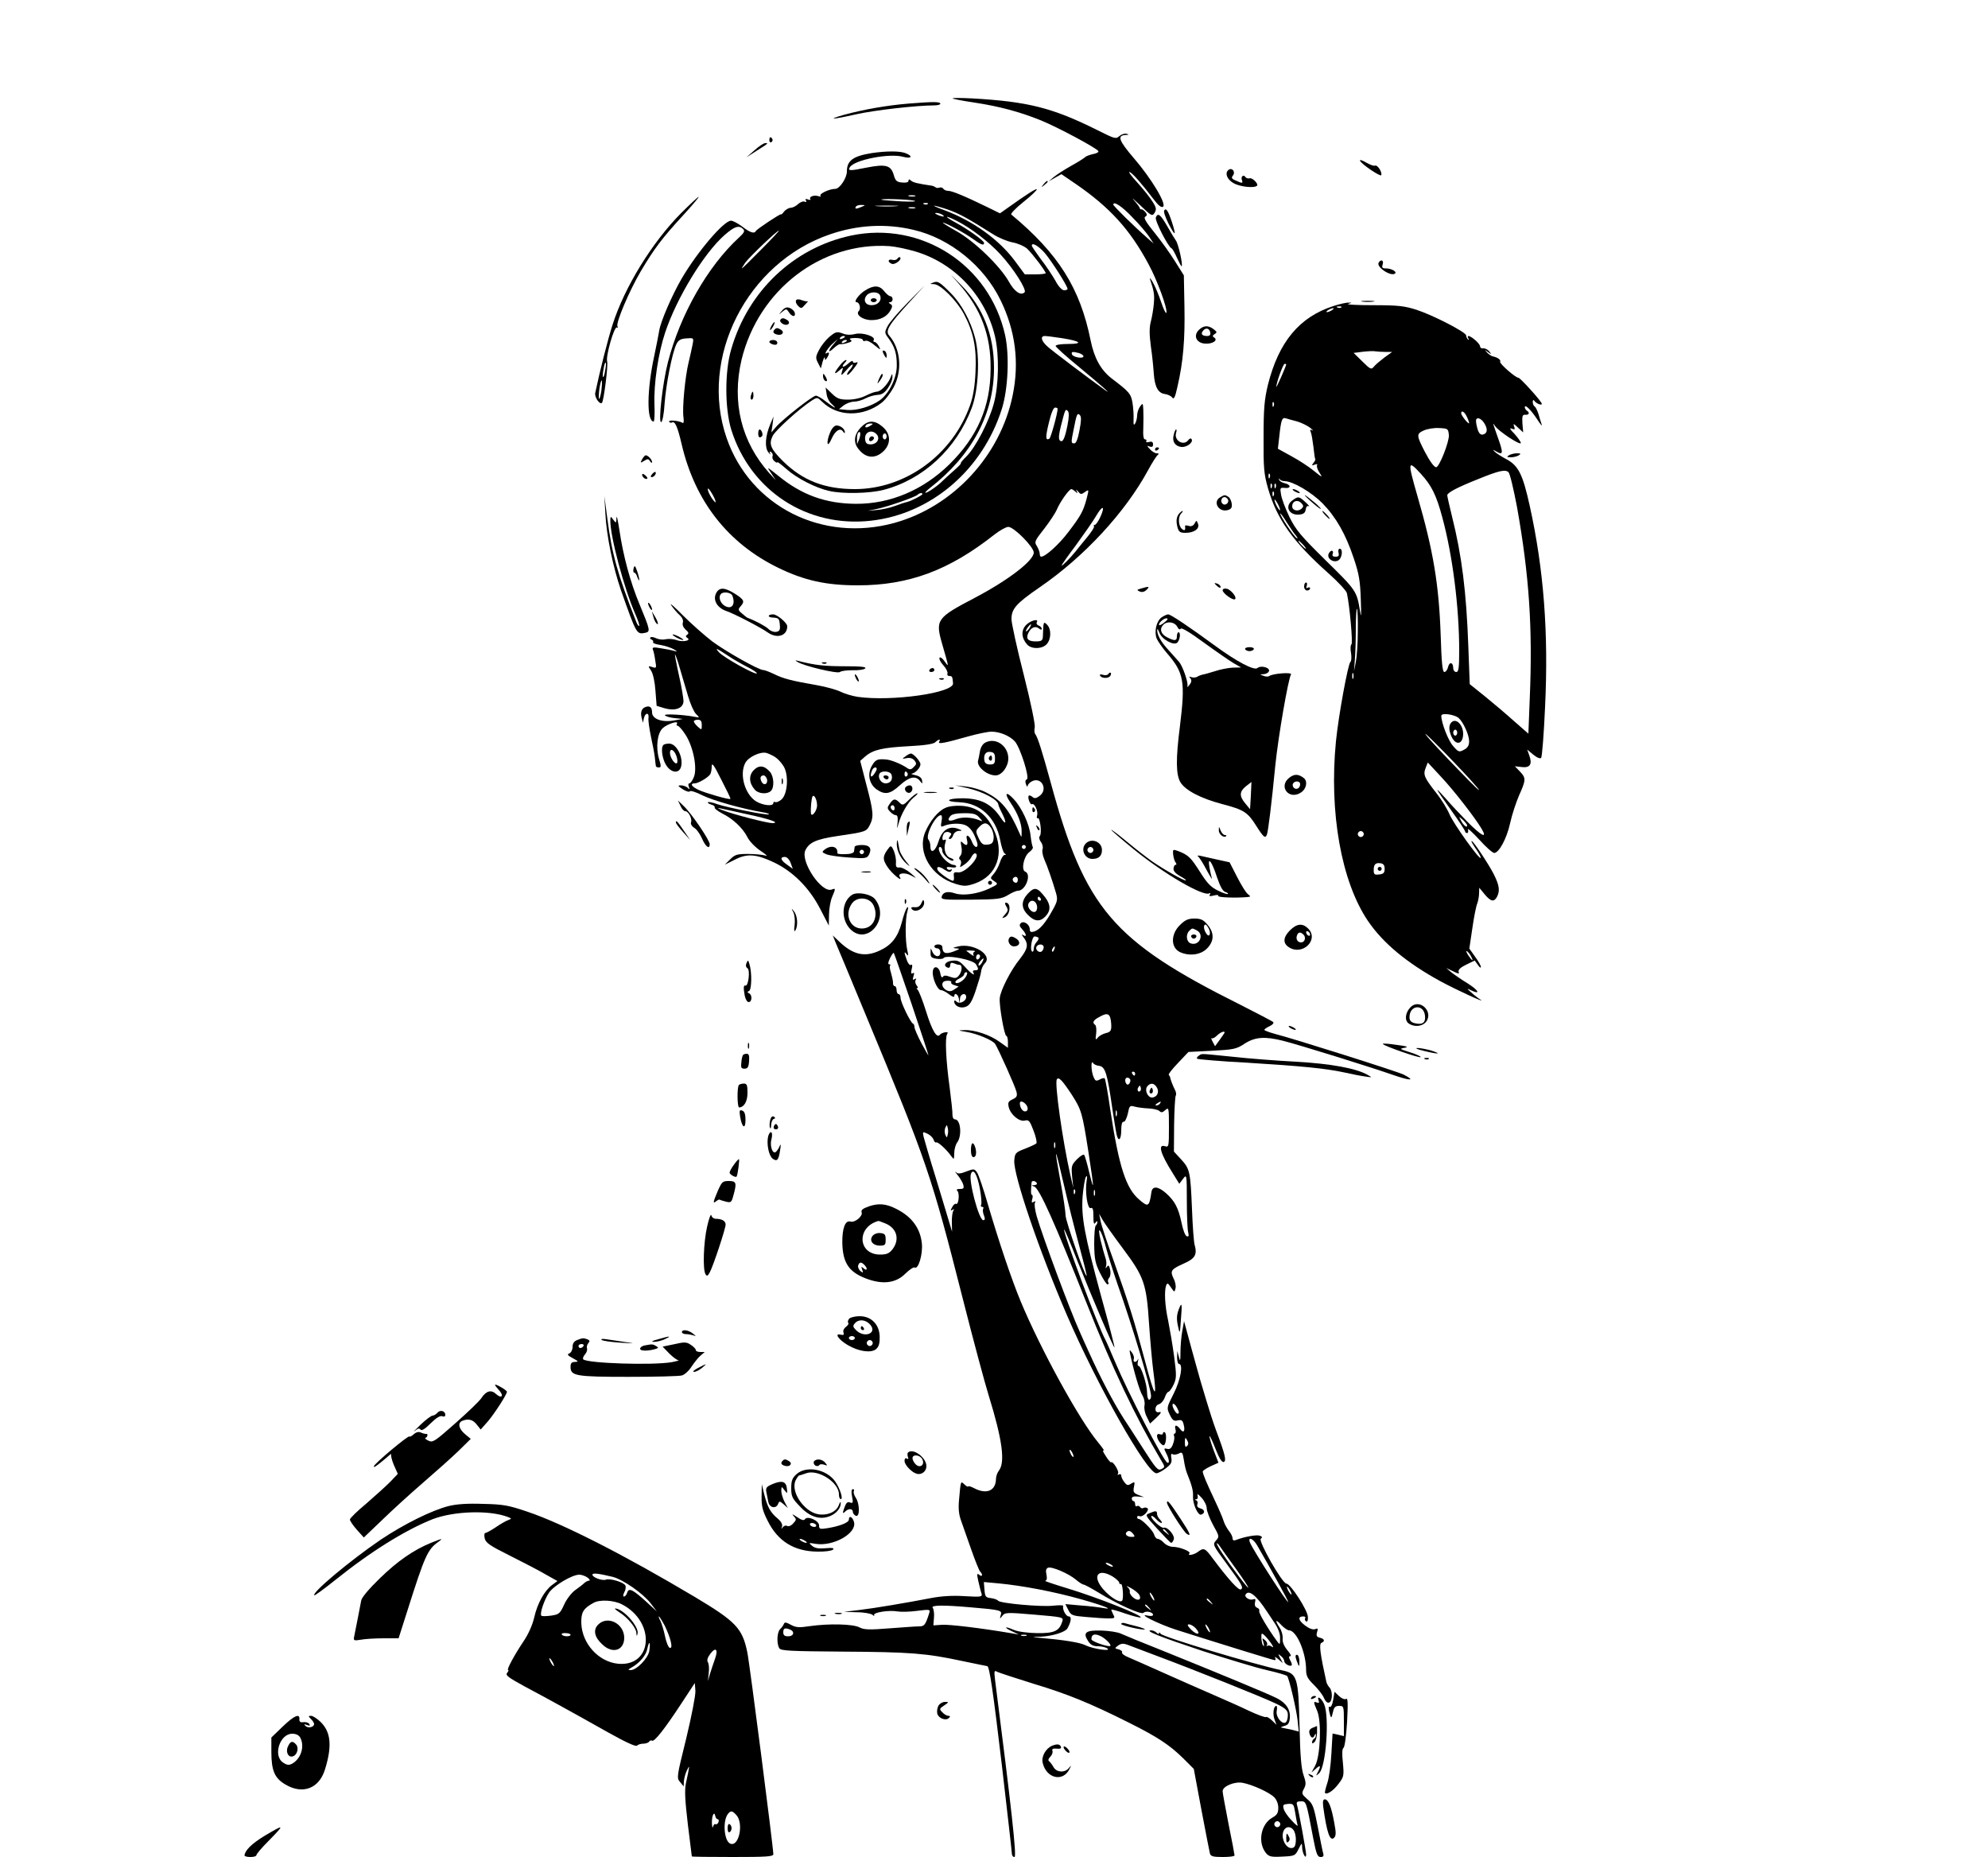 <?xml version="1.0" standalone="no"?>
<!DOCTYPE svg PUBLIC "-//W3C//DTD SVG 20010904//EN"
 "http://www.w3.org/TR/2001/REC-SVG-20010904/DTD/svg10.dtd">
<svg version="1.0" xmlns="http://www.w3.org/2000/svg"
 width="1000pt" height="934pt" viewBox="0 0 1000 934"
 preserveAspectRatio="xMidYMid meet">

<g transform="translate(0,934) scale(0.1,-0.1)"
fill="#000000" stroke="none">
<path d="M4792 8845 c3 -3 50 -12 104 -20 131 -20 229 -46 339 -90 86 -35 280
-139 290 -155 3 -5 -9 -12 -27 -15 -18 -4 -35 -11 -38 -14 -3 -4 -34 -24 -70
-44 -36 -20 -76 -46 -90 -58 l-25 -21 32 18 32 18 69 -47 c174 -119 276 -231
370 -407 43 -79 96 -224 89 -243 -2 -7 -14 17 -26 53 -12 36 -31 81 -42 100
-11 19 -17 26 -14 15 20 -59 23 -78 19 -122 -2 -26 -9 -67 -15 -90 -8 -30 -8
-64 0 -125 7 -46 13 -109 15 -140 5 -65 22 -96 57 -100 13 -2 29 -9 35 -17 9
-12 15 0 27 55 29 125 38 238 35 400 l-3 159 -44 70 c-24 39 -70 103 -103 144
-44 54 -57 76 -47 81 10 7 10 11 0 24 -7 8 -16 14 -19 13 -4 -1 -8 2 -9 6 0 5
-14 23 -29 40 -16 18 -2 6 31 -25 57 -55 61 -57 73 -38 10 17 9 26 -12 58 -13
21 -47 63 -76 95 -29 31 -46 55 -38 52 15 -6 58 -55 120 -136 24 -32 39 -44
48 -39 20 12 -58 142 -147 245 -75 88 -85 114 -41 116 18 1 19 2 5 6 -10 3
-27 -3 -37 -12 -17 -15 -23 -13 -107 29 -228 114 -351 145 -632 161 -58 3
-102 3 -99 0z m905 -599 c33 -33 70 -77 83 -96 l23 -35 -34 30 c-62 54 -169
159 -169 166 0 20 46 -10 97 -65z"/>
<path d="M4570 8819 c-109 -9 -223 -29 -323 -56 -92 -26 -60 -25 59 2 94 21
305 45 395 45 16 0 29 4 29 8 0 11 -36 11 -160 1z"/>
<path d="M3870 8634 c0 -8 5 -12 10 -9 6 4 8 11 5 16 -9 14 -15 11 -15 -7z"/>
<path d="M3795 8584 l-40 -35 50 32 c63 40 61 39 44 39 -8 0 -32 -16 -54 -36z"/>
<path d="M4385 8570 c-94 -15 -125 -38 -125 -92 0 -33 -36 -88 -59 -88 -29 0
-82 -25 -74 -35 5 -4 0 -5 -9 -2 -22 8 -50 -2 -42 -14 3 -5 -3 -6 -12 -2 -12
4 -15 3 -10 -5 4 -8 2 -10 -7 -6 -8 3 -22 -3 -32 -12 -10 -10 -27 -19 -38 -19
-11 -1 -26 -10 -33 -19 -7 -10 -14 -16 -16 -14 -4 3 -122 -75 -126 -84 -7 -15
-29 -8 -68 22 -21 16 -47 30 -57 30 -36 0 -169 -156 -248 -291 -49 -84 -107
-219 -113 -262 -3 -18 -14 -75 -25 -127 -37 -170 -39 -330 -3 -330 4 0 6 39 4
86 -4 103 19 258 54 362 58 174 195 399 299 490 49 43 72 51 93 30 10 -10 5
-19 -21 -43 -157 -144 -296 -388 -357 -626 -27 -104 -50 -308 -34 -302 6 2 14
41 17 93 7 97 38 254 59 298 10 21 21 28 50 30 38 3 38 3 32 -30 -3 -18 -13
-59 -20 -90 -18 -73 -33 -232 -26 -277 3 -23 1 -32 -6 -27 -19 11 -73 15 -66
5 3 -5 9 -7 14 -4 15 9 28 -20 49 -110 67 -286 232 -497 486 -621 132 -64 241
-88 400 -88 256 0 459 75 688 256 27 21 58 38 69 38 28 0 128 -101 128 -129 0
-41 -128 -139 -297 -228 -191 -100 -199 -110 -164 -231 35 -122 35 -120 13
-89 -11 16 -22 24 -26 19 -3 -6 5 -23 19 -38 14 -15 23 -34 21 -41 -3 -7 1
-13 9 -13 15 0 16 -3 19 -37 3 -48 -306 -92 -479 -68 -27 4 -67 16 -87 26 -20
10 -74 25 -120 33 -127 22 -169 33 -215 56 -23 11 -47 20 -54 20 -22 0 -186
92 -255 143 -38 29 -105 88 -149 132 -43 44 -70 67 -58 50 11 -16 30 -39 42
-49 13 -12 19 -26 16 -37 -4 -11 2 -25 14 -36 15 -13 17 -19 8 -25 -9 -6 -9
-10 1 -17 21 -13 -25 -22 -56 -10 -14 5 -38 7 -53 4 -15 -4 -37 -1 -49 5 -12
6 -25 8 -28 4 -4 -4 -1 -9 6 -11 6 -3 10 -8 7 -13 -3 -4 14 -11 38 -14 23 -4
53 -14 67 -22 17 -11 19 -13 5 -9 -11 4 -42 10 -68 14 -40 7 -47 6 -43 -6 4
-8 9 -33 12 -55 7 -38 6 -40 -15 -33 -22 7 -22 6 -6 -18 10 -15 19 -57 22
-101 l6 -76 39 -12 c52 -15 92 -2 96 32 1 14 -9 72 -22 130 -13 58 -22 107
-21 108 2 2 13 -28 24 -67 12 -39 30 -103 42 -142 11 -38 29 -79 40 -90 19
-19 19 -19 -3 -15 -58 12 -163 17 -153 8 6 -6 28 -12 50 -14 l40 -4 -47 -8
c-59 -10 -108 8 -108 41 0 26 -12 35 -33 27 -20 -7 -27 -27 -19 -56 l6 -23 5
23 c7 29 27 29 23 1 -2 -12 4 -53 12 -92 9 -40 18 -88 20 -107 2 -19 4 -38 5
-42 0 -5 7 -8 15 -8 12 0 12 7 1 43 -17 58 -9 130 19 155 23 21 82 40 71 22
-3 -5 -2 -10 3 -10 6 0 24 -20 40 -45 39 -60 61 -169 42 -214 -7 -17 -17 -31
-22 -31 -6 0 -7 -8 -3 -17 5 -15 4 -16 -6 -5 -7 6 -22 12 -34 12 -17 0 -16 -3
10 -20 16 -10 32 -15 35 -10 3 5 32 -4 65 -21 54 -26 195 -66 299 -84 21 -3
36 -8 34 -11 -7 -6 -209 34 -259 51 -23 9 -45 13 -48 10 -3 -3 5 -8 17 -12 12
-3 19 -9 17 -14 -3 -4 14 -18 37 -30 55 -27 105 -74 129 -122 11 -21 40 -50
67 -68 26 -17 36 -27 22 -22 -14 4 -53 8 -87 8 -55 0 -66 -3 -90 -27 l-27 -27
50 25 c61 32 107 29 196 -13 95 -45 177 -126 232 -231 l45 -87 1 53 c0 29 7
69 15 89 19 44 19 47 -1 39 -51 -20 -159 141 -133 197 19 40 54 56 161 72 143
21 146 22 163 55 21 41 19 68 -17 203 l-31 120 26 23 c39 33 86 44 220 51 79
4 123 11 132 20 16 16 29 17 19 2 -8 -13 26 -7 146 27 46 13 99 24 117 24 43
0 92 -21 118 -49 27 -31 76 -184 60 -191 -8 -3 -9 -12 -4 -25 4 -11 8 -15 8
-8 1 7 10 17 21 23 49 26 84 -42 38 -74 -16 -12 -25 -13 -35 -4 -7 6 -15 9
-18 6 -8 -7 7 -48 16 -43 12 8 32 -34 26 -56 -3 -10 -2 -17 3 -14 11 7 22 -75
11 -89 -6 -7 -4 -18 5 -31 8 -10 12 -27 8 -37 -3 -9 1 -32 9 -50 16 -36 42
-111 59 -170 9 -32 7 -42 -17 -85 -35 -64 -65 -99 -92 -108 -18 -5 -23 -2 -23
11 0 24 -30 45 -45 31 -9 -9 -7 -16 7 -31 21 -23 24 -41 6 -30 -10 6 -10 4 -2
-7 29 -37 26 -58 -15 -111 -46 -56 -99 -160 -102 -198 -4 -36 23 -190 33 -190
4 0 8 -14 8 -30 l0 -30 -42 30 c-48 35 -126 61 -177 59 -34 -1 -33 -2 10 -9
55 -9 133 -42 145 -61 17 -27 101 -214 107 -240 5 -21 2 -28 -19 -38 -22 -10
-25 -16 -20 -39 9 -38 53 -75 81 -68 20 5 25 -1 44 -51 12 -31 18 -60 14 -64
-4 -4 -30 -16 -58 -27 -47 -18 -50 -22 -53 -59 -5 -71 123 -449 265 -778 153
-354 402 -795 450 -795 8 0 29 11 47 25 27 20 32 30 28 52 -3 18 -1 24 6 19 7
-4 20 -2 31 3 17 10 20 6 26 -32 3 -23 10 -51 14 -62 27 -67 34 -94 32 -123
-1 -38 25 -95 41 -90 21 7 19 25 -3 31 -14 4 -20 11 -16 21 3 8 1 17 -6 20 -9
3 -9 5 0 5 7 1 10 9 7 19 -4 11 4 7 20 -11 14 -15 26 -39 26 -53 0 -14 15 -52
32 -84 32 -57 32 -59 15 -78 -18 -20 -17 -22 53 -117 78 -106 86 -120 72 -129
-11 -7 -62 49 -142 156 -38 52 -45 55 -74 33 -19 -15 -56 -22 -43 -8 10 9 -49
33 -83 33 -15 0 -35 9 -45 20 -10 11 -24 20 -31 20 -7 0 -16 10 -19 23 -7 21
-62 77 -77 77 -5 0 -8 4 -8 10 0 5 6 7 13 4 17 -6 52 32 38 41 -6 3 -15 4 -20
0 -5 -3 -12 -1 -16 5 -4 6 -11 8 -16 5 -5 -4 -9 1 -9 9 0 9 -4 16 -8 16 -5 0
-9 6 -9 13 0 9 11 12 31 10 l31 -3 -29 11 c-24 10 -27 15 -22 40 5 27 4 28
-14 17 -16 -11 -22 -9 -34 7 -9 11 -16 26 -16 33 0 7 -5 10 -12 6 -7 -4 -8 -3
-4 5 7 11 -27 65 -35 56 -2 -2 -15 12 -27 32 -13 19 -18 32 -11 27 8 -4 -5 14
-27 41 -96 115 -291 472 -390 710 -48 116 -110 302 -164 485 -23 80 -48 154
-56 164 -13 18 -16 18 -53 4 -30 -12 -43 -13 -52 -4 -8 6 -4 0 8 -14 11 -14
24 -35 28 -47 5 -19 3 -23 -16 -23 -16 0 -20 -3 -13 -10 12 -12 6 -72 -7 -65
-4 3 -13 -4 -19 -16 -10 -17 -9 -20 1 -14 8 6 10 4 4 -5 -4 -7 -8 -34 -7 -59
l1 -46 -15 50 c-8 28 -39 129 -68 225 -30 96 -56 187 -60 202 -6 27 -5 27 19
16 13 -6 27 -19 31 -30 3 -10 9 -16 13 -14 8 5 52 -35 76 -69 14 -19 14 -18
15 15 0 19 7 44 15 54 25 34 17 116 -11 116 -8 0 -13 10 -13 23 1 12 -6 74
-14 137 -19 136 -24 250 -13 268 6 10 3 12 -10 10 -11 -2 -22 -7 -26 -12 -15
-21 -40 21 -70 118 -17 55 -37 104 -42 108 -6 4 -7 8 -2 8 5 0 3 7 -4 15 -6 8
-8 20 -4 26 5 8 3 9 -6 4 -9 -6 -10 -2 -5 15 5 16 4 20 -4 15 -8 -5 -10 1 -5
21 5 18 3 25 -4 21 -5 -4 -15 7 -21 25 -14 39 -14 47 0 28 8 -11 9 -6 3 20
-11 47 -11 158 0 195 6 20 5 27 -1 20 -6 -5 -18 -39 -27 -75 -20 -74 -52 -114
-111 -141 -73 -34 -131 -22 -198 40 l-38 36 14 -35 c8 -19 77 -183 152 -365
308 -741 328 -797 490 -1435 51 -201 109 -417 129 -481 68 -220 83 -333 51
-375 -8 -10 -15 -29 -15 -42 -1 -60 -47 -80 -110 -47 -17 9 -30 12 -30 9 0 -4
-8 0 -18 9 -20 19 -19 23 -28 -78 -4 -43 -1 -73 11 -105 9 -25 32 -90 51 -145
19 -54 39 -104 44 -109 15 -15 12 -30 -4 -17 -12 10 -13 5 -5 -31 6 -24 12
-52 16 -62 5 -18 0 -19 -86 -14 -58 4 -117 0 -164 -9 -130 -25 -290 -52 -367
-61 l-75 -9 65 -2 c37 0 72 -7 79 -13 8 -7 11 -8 8 -2 -8 14 75 27 119 19 16
-3 59 -2 97 3 65 8 67 8 61 -12 -19 -59 -24 -66 -51 -66 -16 0 -83 -5 -150
-10 -101 -8 -127 -7 -150 5 -32 17 -153 20 -251 6 -52 -8 -68 -7 -94 7 -23 13
-32 14 -35 4 -3 -7 -11 -19 -19 -26 -16 -16 -18 -73 -4 -96 8 -13 56 -15 317
-17 341 -2 420 -8 602 -47 68 -14 125 -26 127 -26 11 0 29 -122 74 -502 27
-234 50 -433 50 -442 0 -9 6 -16 13 -16 12 0 -14 237 -98 893 -5 44 -4 47 12
38 11 -5 93 -32 183 -60 170 -51 287 -99 482 -197 142 -71 203 -112 270 -178
l53 -53 38 -204 c21 -112 41 -212 43 -221 4 -15 17 -18 65 -18 32 0 59 3 59 8
0 4 -13 75 -30 157 -16 83 -30 157 -30 166 0 25 61 50 101 42 49 -9 134 -48
158 -72 13 -13 21 -34 21 -53 0 -26 -6 -37 -30 -50 -58 -33 -75 -125 -32 -178
15 -18 26 -21 82 -18 63 3 65 4 82 38 16 32 17 33 18 10 0 -30 20 -66 20 -38
0 18 -37 220 -46 251 -4 13 1 17 19 17 28 0 27 3 63 -187 15 -78 21 -93 37
-93 13 0 17 5 13 18 -3 9 -15 69 -27 132 -20 103 -25 118 -53 141 -28 25 -30
28 -17 52 11 21 11 32 -2 69 -11 31 -17 97 -20 243 -6 251 -11 268 -89 284
-145 31 -600 168 -610 184 -4 7 -8 8 -8 3 0 -6 -5 -5 -12 2 -7 7 -19 12 -28
12 -35 -1 46 -33 260 -104 124 -40 269 -84 322 -96 54 -12 100 -26 103 -30 11
-18 46 -167 52 -222 l6 -57 -39 10 c-22 4 -43 9 -49 10 -5 0 1 4 15 8 19 5 26
14 28 40 4 41 -18 76 -66 100 -43 22 -292 125 -567 236 -104 41 -203 82 -218
89 -15 7 -59 14 -98 15 -78 2 -94 -10 -65 -54 12 -18 25 -25 49 -25 17 0 39
-5 47 -11 24 -17 -74 -2 -110 16 -27 14 -109 27 -235 38 -37 3 -36 4 10 5 59
3 125 23 135 43 19 35 21 59 6 59 -14 0 -33 35 -28 53 1 4 -22 4 -50 1 -61 -7
-269 12 -277 25 -4 5 -20 11 -36 13 -27 3 -30 7 -33 42 l-3 39 76 -7 c116 -11
276 -41 414 -80 117 -33 171 -55 106 -43 -16 3 -65 9 -108 12 l-78 7 15 -30
c14 -27 20 -29 92 -35 42 -4 92 -7 111 -7 30 0 33 2 23 19 -5 11 -10 22 -10
25 0 3 32 -6 72 -20 39 -13 74 -22 76 -19 10 10 -216 100 -368 146 -69 21
-119 38 -113 38 8 1 11 11 7 31 -5 21 -2 31 8 35 19 7 103 -29 140 -60 16 -14
34 -25 39 -25 5 0 38 -18 73 -39 97 -60 217 -114 228 -103 12 12 48 4 48 -10
0 -6 -12 -7 -27 -4 -57 13 57 -43 140 -70 236 -75 492 -154 499 -154 5 0 6 6
2 12 -4 7 3 4 16 -7 l23 -20 -13 25 c-12 23 -12 24 3 11 10 -7 17 -19 17 -26
0 -13 29 -29 37 -21 3 2 0 14 -7 25 -8 16 -8 21 1 21 6 0 -1 14 -16 31 -17 21
-25 41 -23 59 1 15 -5 39 -15 53 -25 38 -21 46 8 14 14 -15 32 -27 39 -27 38
0 86 -112 86 -200 0 -29 8 -44 39 -74 22 -22 45 -51 51 -67 8 -17 17 -26 26
-22 17 6 18 57 2 75 -7 7 -14 20 -16 28 -31 140 -38 192 -25 197 19 8 16 20
-8 26 -16 4 -19 10 -14 28 6 18 4 21 -10 15 -11 -4 -30 3 -51 19 -34 26 -37
45 -8 45 8 0 13 -4 9 -9 -3 -5 -1 -12 5 -16 6 -4 10 5 9 22 0 33 -88 168 -108
168 -21 0 -144 217 -129 226 9 6 8 10 -5 15 -16 6 -78 -5 -121 -22 -10 -4 -16
-1 -16 9 0 8 -8 25 -19 38 -10 13 -22 35 -26 49 -4 14 -24 61 -45 105 -42 89
-60 132 -60 144 0 4 18 16 39 26 l40 18 -25 65 c-13 36 -22 67 -20 69 2 2 16
-27 31 -66 18 -46 32 -68 41 -64 14 5 7 37 -39 159 -14 38 -35 103 -47 144
-12 41 -26 86 -30 100 -4 14 -25 88 -46 165 l-38 140 -9 -50 c-5 -27 -9 -75
-9 -105 0 -45 -2 -50 -8 -25 l-8 30 -1 -32 c0 -18 4 -33 9 -33 23 0 9 -80 -26
-149 -36 -71 -36 -72 -20 -106 14 -29 21 -34 40 -29 19 4 25 1 30 -21 9 -34
-1 -46 -18 -22 -18 23 -30 22 -23 -3 3 -11 1 -20 -4 -20 -4 0 -6 -6 -3 -13 3
-8 0 -26 -6 -41 -7 -20 -16 -27 -29 -23 -17 4 -17 2 -5 -22 16 -30 18 -55 5
-47 -22 14 -198 354 -260 502 -23 54 -46 107 -51 116 -36 64 -216 546 -207
554 2 2 33 -72 69 -164 78 -194 180 -433 184 -429 2 1 -28 117 -67 257 -85
313 -101 400 -93 506 4 43 11 86 16 94 6 10 8 4 4 -19 -9 -53 4 -143 20 -137
11 4 14 -6 14 -42 0 -34 3 -43 10 -32 6 9 10 10 10 3 0 -6 -4 -14 -8 -17 -5
-3 -8 -45 -8 -93 1 -75 5 -96 29 -145 16 -32 33 -58 38 -58 6 0 7 5 4 10 -4 6
-2 17 5 24 6 8 8 26 4 41 -5 21 -9 24 -16 13 -8 -10 -8 -9 -4 5 3 9 1 29 -4
42 -5 14 -16 54 -24 88 -20 86 5 51 28 -40 10 -38 35 -117 56 -178 78 -220
170 -528 170 -567 0 -10 -4 -18 -10 -18 -5 0 -10 16 -10 36 0 40 -30 134 -43
134 -5 0 -6 10 -3 23 3 12 3 16 0 10 -8 -18 -27 -16 -21 1 3 8 -1 22 -9 33
-13 17 -14 16 -8 -12 18 -85 47 -183 61 -204 8 -13 13 -35 10 -50 -3 -15 2
-40 12 -58 l16 -33 28 26 c29 27 33 35 15 31 -22 -4 -21 34 1 40 11 3 24 18
30 34 5 16 14 29 19 29 4 0 16 16 25 35 15 32 16 45 3 143 -8 59 -22 140 -30
180 -17 77 -20 149 -10 177 6 14 9 12 24 -10 17 -25 18 -26 23 -5 3 11 -1 34
-10 50 -18 38 -13 46 52 75 57 25 68 45 54 95 -4 14 -10 94 -13 177 -8 192
-11 204 -55 252 l-36 39 1 135 c1 75 5 140 8 146 4 6 2 18 -3 28 -10 19 -24
54 -25 65 -1 3 -4 9 -7 12 -3 3 18 30 47 60 l52 55 118 6 c109 6 123 8 165 36
53 34 102 37 194 14 86 -22 433 -130 548 -170 92 -32 120 -32 58 0 -29 15
-557 182 -648 205 -29 8 -53 17 -53 20 0 4 12 12 27 19 15 7 22 16 17 21 -5 4
-79 43 -164 86 -643 321 -782 483 -955 1119 -43 157 -65 226 -77 242 -5 6 -6
22 -3 35 3 13 -20 125 -55 263 -34 132 -61 257 -62 279 -1 53 22 80 143 163
223 153 429 376 544 588 21 39 43 73 49 77 7 5 5 8 -5 8 -9 0 -24 9 -34 20
-17 18 -17 20 -2 14 12 -4 17 -1 17 11 0 12 -6 16 -20 12 -11 -3 -18 -1 -14 4
3 5 0 9 -6 9 -8 0 -11 19 -9 58 1 31 1 73 0 92 -2 33 -2 34 -16 16 -8 -11 -15
-31 -15 -45 0 -14 -5 -33 -10 -41 -7 -11 -9 -6 -8 20 1 19 -1 56 -5 82 -8 48
-16 57 -107 126 -53 42 -86 101 -104 190 -53 263 -162 436 -399 633 -5 4 23
33 62 64 40 32 69 60 66 63 -4 4 -46 -22 -151 -97 l-34 -24 -63 31 c-117 57
-178 82 -197 82 -10 0 -22 5 -25 11 -4 6 -13 8 -20 5 -7 -2 -16 -2 -19 2 -4 3
-12 7 -19 8 -74 11 -92 16 -104 25 -9 9 -13 8 -13 0 0 -8 -12 -11 -32 -9 -27
2 -34 9 -42 37 -14 50 -40 57 -137 38 -84 -17 -96 -17 -84 2 22 37 200 72 269
52 42 -11 50 4 10 19 -29 11 -95 11 -169 0z m218 -217 c-7 -2 -21 -2 -30 0
-10 3 -4 5 12 5 17 0 24 -2 18 -5z m-3 -23 c14 -4 -15 -5 -65 -3 -49 3 -94 6
-100 8 -21 7 141 3 165 -5z m67 -16 c-3 -3 -12 -4 -19 -1 -8 3 -5 6 6 6 11 1
17 -2 13 -5z m-332 -14 c-28 -12 -37 -12 -30 0 3 6 16 10 28 9 21 0 21 -1 2
-9z m173 3 c-27 -2 -69 -2 -95 0 -27 2 -5 3 47 3 52 0 74 -1 48 -3z m276 -23
c49 -19 89 -41 211 -118 28 -18 72 -36 98 -41 27 -5 59 -19 74 -32 27 -26 93
-113 93 -123 0 -3 -24 -6 -52 -6 l-53 0 -48 65 c-80 109 -212 204 -357 258
-41 15 -62 25 -47 22 15 -3 52 -14 81 -25z m-181 13 c-7 -2 -21 -2 -30 0 -10
3 -4 5 12 5 17 0 24 -2 18 -5z m137 -33 c18 -12 2 -12 -25 0 -13 6 -15 9 -5 9
8 0 22 -4 30 -9z m73 -31 c71 -36 161 -105 219 -168 66 -71 134 -179 122 -191
-19 -19 -51 3 -79 53 -44 79 -177 207 -265 255 -41 23 -71 42 -67 42 14 0 108
-51 150 -81 41 -30 57 -36 57 -21 0 11 -79 68 -144 103 -60 33 -55 39 7 8z
m-218 -45 c184 -43 354 -181 438 -354 75 -153 95 -313 61 -478 -62 -304 -299
-560 -595 -642 -363 -100 -725 83 -844 427 -140 403 102 881 519 1024 139 48
282 56 421 23z m-766 -99 c-51 -52 -95 -95 -97 -95 -2 0 6 13 17 29 22 30 159
161 169 161 3 0 -37 -43 -89 -95z m1426 -17 c35 -41 115 -167 115 -181 0 -4
-8 -7 -17 -7 -11 0 -29 19 -44 48 -15 26 -47 75 -73 108 -25 34 -46 65 -46 68
0 19 33 0 65 -36z m88 -429 c94 -15 108 -29 29 -29 -34 0 -62 -4 -62 -10 0 -5
53 -53 118 -106 110 -91 170 -144 132 -117 -85 61 -271 201 -292 221 -31 28
-36 52 -12 52 8 0 48 -5 87 -11z m85 -75 c12 -4 22 -11 22 -16 0 -14 -53 -5
-58 10 -4 13 2 15 36 6z m-108 -280 c0 -23 -34 -145 -41 -150 -20 -12 -21 6
-3 80 11 47 23 76 31 76 7 0 13 -2 13 -6z m50 -81 c-14 -71 -25 -92 -39 -78
-7 7 -5 30 5 70 22 87 23 90 35 78 7 -7 7 -29 -1 -70z m60 -27 c-8 -44 -17
-66 -26 -66 -17 0 -17 4 -3 72 15 77 18 83 31 70 8 -8 7 -29 -2 -76z m-1830
-361 c0 -5 -9 4 -20 20 -11 17 -20 37 -20 45 1 16 39 -48 40 -65z m1809 53
c11 -11 13 -10 7 2 -5 10 -3 9 7 -2 12 -15 16 -16 34 -3 21 15 21 14 9 -33
-17 -63 -28 -84 -92 -168 -47 -62 -115 -124 -137 -124 -4 0 -7 7 -7 15 0 9 -7
26 -14 38 -14 21 -12 26 36 87 28 36 57 80 65 99 16 38 61 101 72 101 4 0 13
-6 20 -12z m126 -128 c-10 -22 -23 -40 -28 -40 -6 0 -7 -3 -4 -6 4 -4 -13 -30
-36 -58 -23 -28 -49 -59 -57 -70 -26 -32 -70 -77 -70 -70 0 3 33 50 73 103 39
54 85 119 100 145 33 57 48 54 22 -4z m-1870 -700 c22 -15 64 -39 93 -54 30
-15 52 -30 49 -33 -9 -8 -165 79 -190 106 -24 26 -14 22 48 -19z m-135 -347
c0 -25 0 -26 -20 -8 -11 10 -20 22 -20 27 0 4 9 8 20 8 15 0 20 -7 20 -27z
m368 -160 c13 -8 32 -28 43 -46 28 -44 21 -143 -11 -169 -12 -10 -26 -15 -31
-12 -5 3 -9 0 -9 -5 0 -18 -52 -12 -86 8 -57 35 -86 136 -55 194 16 30 76 58
106 50 11 -3 30 -12 43 -20z m-224 -211 c-4 -6 -125 29 -160 45 -36 17 -45 33
-19 33 17 0 65 28 77 45 4 5 8 23 8 39 0 24 10 11 48 -65 27 -52 48 -95 46
-97z m436 -33 c0 -28 -29 -64 -31 -38 -2 25 3 74 8 83 8 13 23 -16 23 -45z
m-353 -44 c113 -24 171 -44 128 -45 -26 0 -197 44 -250 65 -22 8 -29 13 -15
10 14 -3 75 -16 137 -30z m220 -245 l11 -30 -29 21 c-33 23 -37 39 -11 39 10
0 22 -12 29 -30z m1246 -376 c3 -4 0 -13 -8 -21 -8 -8 -15 -23 -15 -34 0 -11
-4 -18 -8 -15 -13 8 -1 76 12 76 7 0 15 -3 19 -6z m27 -48 c0 -8 -5 -18 -11
-22 -14 -8 -33 11 -25 25 10 16 36 13 36 -3z m53 -11 c-3 -9 -8 -14 -10 -11
-3 3 -2 9 2 15 9 16 15 13 8 -4z m-718 -273 c47 -139 85 -255 85 -259 0 -3
-16 24 -35 60 -19 36 -35 73 -35 81 0 8 -3 16 -8 18 -12 5 -62 108 -62 129 0
10 -4 19 -10 19 -5 0 -10 9 -10 20 0 11 -4 20 -9 20 -6 0 -10 8 -9 18 0 9 -5
31 -10 49 -6 17 -8 34 -4 37 3 3 0 6 -6 6 -6 0 -5 11 5 31 8 16 17 29 19 26 2
-2 42 -117 89 -255z m999 -68 c3 -9 6 -29 6 -45 0 -23 -5 -30 -27 -35 -16 -4
-34 -14 -41 -23 -11 -14 -13 -11 -8 21 2 21 0 40 -5 43 -16 11 -10 24 19 39
35 20 48 20 56 0z m576 -77 c0 -2 -11 -18 -24 -36 l-24 -33 -13 24 c-6 12 -8
20 -5 16 4 -3 16 2 27 13 16 16 39 26 39 16z m-630 -168 c30 -5 40 -39 65
-213 9 -61 19 -121 22 -133 9 -39 23 -25 23 22 0 29 4 44 12 43 6 -2 15 16 21
40 8 41 10 43 35 36 15 -4 46 -8 70 -9 23 -1 48 -7 54 -13 9 -9 16 -8 30 5 17
15 18 12 18 -86 0 -98 -1 -102 -20 -96 -37 12 -23 -37 38 -134 l34 -55 19 25
c18 24 19 23 19 -111 0 -74 3 -146 7 -159 4 -17 2 -22 -7 -19 -8 2 -19 31 -26
65 -16 77 -34 112 -79 152 -40 35 -68 37 -73 6 -11 -75 -16 -78 -61 -39 -67
56 -103 167 -146 452 -12 84 -25 155 -28 158 -3 3 -15 1 -26 -6 -18 -9 -22 -7
-31 15 -12 30 -13 86 -2 69 4 -7 18 -14 32 -15z m180 -39 c0 -5 -2 -10 -4 -10
-3 0 -8 5 -11 10 -3 6 -1 10 4 10 6 0 11 -4 11 -10z m-320 -104 c50 -78 54
-91 85 -290 29 -189 30 -208 4 -103 -10 44 -22 83 -25 88 -3 5 -19 -4 -36 -21
-28 -29 -30 -34 -25 -88 l6 -57 -15 65 c-39 172 -80 462 -68 481 9 15 27 -4
74 -75z m293 78 c9 -9 -4 -35 -14 -28 -5 3 -9 12 -9 20 0 14 12 19 23 8z m137
-45 c13 -23 -1 -49 -26 -49 -21 0 -38 38 -23 56 16 20 36 17 49 -7z m-84 -16
c-10 -10 -19 5 -10 18 6 11 8 11 12 0 2 -7 1 -15 -2 -18z m-578 -65 c16 -16
15 -38 -2 -38 -13 0 -26 20 -26 41 0 13 14 11 28 -3z m677 2 c-3 -5 -12 -10
-18 -10 -7 0 -6 4 3 10 19 12 23 12 15 0z m-218 -62 c-3 -7 -5 -2 -5 12 0 14
2 19 5 13 2 -7 2 -19 0 -25z m-850 -95 c-4 -17 -4 -17 -12 0 -4 9 -4 25 0 35
8 16 8 16 12 0 3 -10 3 -26 0 -35z m540 -65 c-3 -7 -5 -2 -5 12 0 14 2 19 5
13 2 -7 2 -19 0 -25z m122 -495 c22 -81 39 -149 37 -150 -7 -7 -106 276 -106
304 0 17 -11 93 -25 167 -35 191 -30 189 15 -6 21 -93 57 -234 79 -315z m-500
288 c7 -39 10 -75 6 -81 -3 -5 -1 -10 5 -10 6 0 9 -4 6 -9 -4 -5 -2 -20 3 -33
7 -18 6 -25 -3 -25 -22 0 -75 200 -62 233 12 31 32 -4 45 -75z m286 29 c3 -5
-2 -10 -12 -11 -17 0 -17 -1 0 -7 26 -11 104 -185 263 -587 129 -326 245 -571
373 -787 22 -36 22 -37 3 -47 -18 -9 -27 2 -93 105 -41 64 -84 131 -97 150
-51 80 -116 203 -175 334 -14 30 -34 75 -45 100 -52 115 -185 474 -217 582 -9
32 -13 63 -9 69 5 8 3 9 -6 4 -10 -6 -12 -3 -8 13 4 12 3 22 -1 22 -6 0 -6 22
-2 63 1 10 19 9 26 -3z m192 -52 c-3 -8 -6 -5 -6 6 -1 11 2 17 5 13 3 -3 4
-12 1 -19z m100 -10 c-3 -7 -5 -2 -5 12 0 14 2 19 5 13 2 -7 2 -19 0 -25z
m141 -267 c107 -143 119 -177 132 -380 6 -86 15 -187 20 -226 22 -163 10 -151
-41 42 -53 198 -80 285 -154 493 -35 96 -66 191 -69 210 l-7 35 17 -30 c9 -16
55 -81 102 -144z m272 -800 c12 -23 13 -31 3 -31 -5 0 -13 11 -20 25 -13 29 1
34 17 6z m51 -194 c-8 -8 -11 -3 -11 19 1 25 2 27 11 11 8 -14 8 -22 0 -30z
m-571 -52 c0 -5 -5 -3 -10 5 -5 8 -10 20 -10 25 0 6 5 3 10 -5 5 -8 10 -19 10
-25z m300 -390 c10 -13 9 -15 -8 -15 -22 0 -36 13 -25 24 10 10 20 7 33 -9z
m624 -58 c68 -117 156 -278 156 -284 0 -15 -180 265 -193 300 -11 30 17 19 37
-16z m-106 -119 c73 -102 84 -130 14 -37 -67 89 -112 156 -111 166 0 4 8 -3
17 -17 9 -13 45 -64 80 -112z m-628 22 c8 -5 11 -10 5 -10 -5 0 -17 5 -25 10
-8 5 -10 10 -5 10 6 0 17 -5 25 -10z m8 -60 c17 -11 32 -25 32 -30 0 -6 3 -9
8 -7 9 6 15 -70 7 -83 -9 -15 -58 14 -94 55 -60 68 -29 111 47 65z m133 -92
c13 -25 -8 -33 -32 -12 -11 10 -18 22 -16 28 2 6 -3 17 -12 24 -9 7 -1 5 17
-5 19 -10 38 -26 43 -35z m759 22 c6 -11 8 -20 6 -20 -3 0 -10 9 -16 20 -6 11
-8 20 -6 20 3 0 10 -9 16 -20z m-690 -30 c6 -11 8 -20 6 -20 -3 0 -10 9 -16
20 -6 11 -8 20 -6 20 3 0 10 -9 16 -20z m521 -7 c25 -27 32 -38 91 -127 17
-25 28 -54 27 -76 0 -33 -1 -34 -15 -15 -47 64 -93 142 -90 152 3 6 -2 14 -11
17 -10 4 -13 14 -10 27 4 16 2 19 -10 15 -18 -7 -46 12 -37 25 10 16 30 9 55
-18z m-230 -20 c13 -16 12 -17 -3 -4 -10 7 -18 15 -18 17 0 8 8 3 21 -13z
m-1211 -27 c153 -13 162 -15 154 -39 -6 -21 -5 -21 8 -4 13 17 22 18 161 6
142 -12 147 -13 141 -33 -15 -49 -39 -61 -127 -60 -50 1 -96 7 -119 17 -46 20
-51 12 -5 -9 l32 -15 -35 6 c-159 27 -313 45 -350 43 l-45 -3 3 38 c2 21 -1
43 -6 50 -12 14 51 15 188 3z m901 -3 c13 -16 12 -17 -3 -4 -10 7 -18 15 -18
17 0 8 8 3 21 -13z m234 -103 c28 -31 8 -37 -23 -7 -19 20 -22 27 -11 27 9 0
24 -9 34 -20z m65 0 c6 -11 8 -20 6 -20 -3 0 -10 9 -16 20 -6 11 -8 20 -6 20
3 0 10 -9 16 -20z m-2106 -6 c25 -10 19 -34 -9 -34 -18 0 -25 5 -25 20 0 21 8
24 34 14z m2419 -68 c12 -17 14 -25 6 -19 -9 7 -20 9 -24 5 -5 -4 -5 -2 -2 4
4 7 -1 18 -10 25 -14 12 -15 11 -8 -11 4 -14 4 -22 0 -18 -5 5 -9 21 -10 38
-1 24 1 28 12 18 8 -6 24 -25 36 -42z m-1230 37 c-7 -2 -19 -2 -25 0 -7 3 -2
5 12 5 14 0 19 -2 13 -5z m379 -5 c23 -13 49 -41 43 -46 -7 -8 -95 22 -95 33
0 27 19 31 52 13z m268 -93 c204 -76 543 -212 605 -242 47 -22 61 -34 63 -53
1 -14 -2 -31 -7 -39 -15 -23 -55 21 -49 53 3 14 2 26 -2 26 -14 0 -19 -42 -9
-68 l10 -27 -24 23 c-13 12 -26 19 -29 16 -4 -3 -42 11 -85 31 -43 21 -123 56
-178 80 -55 24 -165 72 -245 108 -80 36 -162 72 -183 81 -21 8 -36 20 -33 25
3 5 -4 11 -16 15 -22 5 -22 6 -3 20 14 10 26 11 45 4 14 -5 77 -29 140 -53z
m705 -792 c4 -25 9 -53 12 -62 3 -9 -10 1 -29 22 -20 20 -38 47 -41 60 -5 19
-2 22 22 24 27 2 29 -1 36 -44z m-75 -58 c0 -8 -7 -15 -15 -15 -8 0 -15 7 -15
15 0 8 7 15 15 15 8 0 15 -7 15 -15z m70 -35 c6 -12 10 -35 8 -53 -2 -24 -8
-32 -23 -32 -26 0 -50 44 -41 78 8 33 40 36 56 7z"/>
<path d="M4280 8155 c-289 -62 -518 -280 -602 -572 -33 -113 -32 -297 0 -403
96 -308 382 -495 703 -459 303 34 562 256 659 564 31 100 38 267 16 369 -79
355 -422 576 -776 501z m325 -80 c198 -59 352 -224 400 -427 22 -94 19 -247
-6 -338 -25 -92 -91 -219 -138 -266 -19 -18 -31 -34 -28 -34 4 0 -12 -17 -35
-37 -24 -21 -50 -45 -58 -53 -22 -23 -80 -63 -85 -58 -2 2 8 12 22 23 212 165
323 372 323 604 0 166 -55 305 -165 417 -64 65 -64 66 -13 8 112 -126 163
-261 161 -429 -1 -192 -66 -341 -208 -481 -132 -129 -297 -199 -470 -198 -152
1 -273 45 -390 141 -59 47 -60 48 -36 13 l23 -35 -32 35 c-141 157 -190 357
-140 570 85 352 401 595 745 572 28 -2 86 -14 130 -27z m35 -1220 c0 -6 -57
-35 -78 -40 -10 -2 -37 -11 -61 -20 -24 -9 -64 -18 -90 -20 l-46 -4 45 9 c54
11 191 59 205 71 10 10 25 12 25 4z"/>
<path d="M4515 8040 c-4 -7 -16 -10 -26 -7 -23 6 -26 -11 -3 -20 16 -6 52 22
42 32 -3 4 -9 1 -13 -5z"/>
<path d="M4695 7919 c-19 -7 -18 -8 3 -8 33 -1 114 -82 150 -149 49 -92 65
-171 59 -292 -3 -71 -12 -125 -27 -167 -88 -250 -325 -423 -580 -423 -152 0
-262 43 -361 140 -63 63 -73 86 -52 128 14 28 134 137 196 177 28 18 28 18 55
-8 76 -73 202 -75 295 -4 18 13 45 48 61 77 46 85 37 195 -21 262 -21 23 -3
54 97 163 l82 90 -85 -86 c-47 -47 -93 -101 -102 -119 -16 -31 -16 -34 4 -61
31 -42 42 -76 42 -135 1 -63 -38 -143 -85 -177 -45 -32 -117 -53 -164 -49
l-42 4 24 19 c13 10 37 19 53 19 15 0 42 8 58 17 17 9 43 16 60 17 21 1 35 10
52 35 13 19 23 43 22 55 0 19 -1 19 -10 -4 -14 -34 -49 -70 -69 -70 -9 0 -33
-9 -55 -20 -24 -12 -59 -20 -89 -20 -42 0 -55 5 -81 30 l-32 31 5 -33 c2 -18
14 -41 26 -50 11 -10 18 -18 15 -18 -3 0 -23 14 -44 30 -21 17 -44 30 -51 30
-16 0 -170 -121 -201 -158 l-23 -27 6 40 5 40 -17 -40 c-25 -60 -28 -116 -9
-140 9 -11 13 -14 9 -6 -5 10 -3 12 5 7 7 -5 10 -14 7 -21 -3 -8 2 -19 10 -25
8 -7 14 -9 14 -5 0 4 21 -12 47 -35 52 -46 146 -94 213 -109 67 -16 204 -13
274 5 200 52 367 207 444 412 34 91 42 257 17 352 -22 85 -68 170 -120 223
-58 59 -68 65 -90 56z"/>
<path d="M4353 7880 c-32 -19 -62 -60 -44 -60 14 0 23 -32 11 -44 -18 -18 19
-46 64 -46 45 0 79 18 97 52 9 16 8 23 -2 29 -10 6 -11 9 -1 9 6 0 12 7 12 15
0 8 -5 15 -11 15 -6 0 -20 11 -31 25 -23 30 -52 32 -95 5z m74 -26 c10 -26
-11 -49 -43 -49 -32 0 -44 26 -24 50 17 20 59 19 67 -1z"/>
<path d="M4380 7830 c0 -5 7 -10 15 -10 8 0 15 5 15 10 0 6 -7 10 -15 10 -8 0
-15 -4 -15 -10z"/>
<path d="M4004 7829 c-3 -6 1 -18 10 -27 15 -15 18 -15 36 6 11 12 18 20 14
17 -3 -2 -17 0 -30 5 -15 6 -26 6 -30 -1z"/>
<path d="M3933 7777 c-18 -22 -18 -22 2 -5 20 16 21 16 33 -2 15 -24 35 -26
30 -4 -2 9 -13 20 -25 25 -16 6 -26 2 -40 -14z"/>
<path d="M3925 7731 c-3 -6 3 -15 14 -21 24 -12 42 7 20 21 -18 11 -26 11 -34
0z"/>
<path d="M3880 7700 c-6 -11 -8 -20 -6 -20 3 0 10 9 16 20 6 11 8 20 6 20 -3
0 -10 -9 -16 -20z"/>
<path d="M3897 7683 c-12 -11 -8 -21 13 -26 24 -6 38 12 19 24 -17 11 -24 11
-32 2z"/>
<path d="M4170 7644 c-17 -15 -40 -44 -50 -64 -18 -34 -18 -41 -5 -66 l14 -27
9 34 c6 19 11 27 11 19 1 -13 2 -13 11 0 13 20 13 33 -1 24 -19 -12 7 29 33
51 l23 20 -22 -26 c-30 -34 -29 -49 1 -20 13 12 27 21 32 20 5 -1 22 1 37 6
21 6 25 10 15 16 -8 6 0 9 25 9 20 0 37 -4 37 -10 0 -5 6 -7 14 -4 7 3 28 -7
46 -23 29 -24 32 -25 21 -5 -6 12 -16 22 -22 22 -6 0 -7 5 -4 10 11 18 -59 40
-94 30 -20 -5 -42 -5 -57 1 -35 13 -39 12 -74 -17z m80 2 c0 -2 -7 -7 -16 -10
-8 -3 -12 -2 -9 4 6 10 25 14 25 6z m10 -20 c0 -2 -7 -7 -16 -10 -8 -3 -12 -2
-9 4 6 10 25 14 25 6z"/>
<path d="M3870 7621 c0 -5 9 -11 20 -14 13 -3 20 0 20 9 0 8 -9 14 -20 14 -11
0 -20 -4 -20 -9z"/>
<path d="M4440 7573 c0 -4 5 -15 10 -23 8 -13 10 -13 10 2 0 9 -4 20 -10 23
-5 3 -10 3 -10 -2z"/>
<path d="M4223 7500 c-29 -36 -30 -49 -2 -24 22 19 22 19 14 -6 -6 -22 -4 -21
24 10 16 19 30 31 31 26 0 -5 -7 -18 -17 -28 -9 -10 -14 -20 -11 -23 3 -3 18
11 33 32 20 25 24 35 12 30 -10 -4 -17 -2 -17 5 0 6 -11 1 -25 -12 -25 -23
-37 -16 -13 8 7 7 8 12 3 11 -6 0 -20 -13 -32 -29z"/>
<path d="M4140 7448 c0 -9 5 -20 10 -23 13 -8 13 5 0 25 -8 13 -10 13 -10 -2z"/>
<path d="M4421 7433 c-10 -26 -10 -27 4 -9 8 11 15 23 15 28 0 15 -7 8 -19
-19z"/>
<path d="M3777 7350 c-3 -11 -1 -20 4 -20 5 0 9 9 9 20 0 11 -2 20 -4 20 -2 0
-6 -9 -9 -20z"/>
<path d="M4329 7189 c-35 -38 -38 -78 -6 -113 34 -40 77 -43 115 -11 45 38 45
92 1 129 -41 35 -74 33 -110 -5z m51 11 c-20 -13 -33 -13 -25 0 3 6 14 10 23
10 15 0 15 -2 2 -10z m-59 -71 l-10 -24 0 26 c-1 14 2 29 6 33 12 12 14 -9 4
-35z m90 25 c17 -21 0 -49 -32 -49 -18 0 -25 6 -27 24 -6 38 34 55 59 25z m49
-9 c0 -8 -4 -15 -10 -15 -5 0 -10 7 -10 15 0 8 5 15 10 15 6 0 10 -7 10 -15z"/>
<path d="M4375 7139 c-10 -15 3 -25 16 -12 7 7 7 13 1 17 -6 3 -14 1 -17 -5z"/>
<path d="M4175 7163 c-9 -20 -14 -44 -12 -53 2 -9 10 0 20 23 18 41 44 58 58
36 5 -8 9 -9 9 -3 0 16 -22 34 -42 34 -11 0 -24 -14 -33 -37z"/>
<path d="M3814 7160 c0 -20 7 -25 19 -14 7 7 -2 34 -12 34 -4 0 -7 -9 -7 -20z"/>
<path d="M3791 5466 c-26 -27 -23 -66 6 -98 18 -21 63 -24 81 -6 18 18 15 73
-5 96 -29 33 -56 35 -82 8z m66 -42 c9 -25 -13 -40 -26 -16 -10 19 -6 32 11
32 5 0 11 -7 15 -16z"/>
<path d="M3932 5410 c0 -14 2 -19 5 -12 2 6 2 18 0 25 -3 6 -5 1 -5 -13z"/>
<path d="M5786 3861 c-4 -7 -5 -15 -2 -18 9 -9 19 4 14 18 -4 11 -6 11 -12 0z"/>
<path d="M6470 96 c0 -22 3 -27 11 -19 8 8 8 16 0 30 -9 16 -10 14 -11 -11z"/>
<path d="M6841 8532 c6 -17 104 -83 107 -73 5 16 -19 53 -31 48 -7 -3 -27 5
-46 16 -19 11 -32 15 -30 9z"/>
<path d="M6177 8483 c-16 -16 -4 -45 26 -63 30 -19 106 -28 120 -14 9 9 -25
43 -38 37 -7 -2 -16 1 -20 6 -9 16 -25 3 -18 -14 6 -18 2 -18 -31 -3 -20 8
-23 14 -15 24 17 20 -6 46 -24 27z"/>
<path d="M5249 8413 c-13 -16 -12 -17 4 -4 9 7 17 15 17 17 0 8 -8 3 -21 -13z"/>
<path d="M3426 8268 c-146 -147 -285 -373 -345 -562 -24 -75 -64 -233 -87
-343 -4 -21 23 -60 34 -49 9 9 32 190 26 208 -8 26 36 179 49 171 6 -3 7 -1 3
5 -10 16 59 179 118 279 66 111 106 165 213 281 46 50 81 92 77 92 -3 0 -43
-37 -88 -82z m-382 -792 c-3 -21 -8 -35 -11 -32 -2 2 -1 20 3 40 3 21 8 35 11
32 2 -2 1 -20 -3 -40z m-19 -101 c-4 -25 -9 -44 -12 -41 -2 2 -1 25 2 51 4 25
9 44 12 41 2 -2 1 -25 -2 -51z"/>
<path d="M5856 8281 c-4 -6 7 -36 23 -68 34 -65 39 -61 15 13 -19 56 -29 70
-38 55z"/>
<path d="M5814 8246 c-6 -15 62 -148 79 -155 5 -2 17 -24 28 -49 11 -24 21
-43 23 -41 7 7 -17 114 -29 129 -6 8 -26 41 -44 73 -33 58 -47 69 -57 43z"/>
<path d="M6935 8019 c-14 -22 64 -73 83 -54 9 9 -20 25 -46 25 -19 0 -22 4
-17 20 7 21 -9 28 -20 9z"/>
<path d="M6853 7823 c15 -2 39 -2 55 0 15 2 2 4 -28 4 -30 0 -43 -2 -27 -4z"/>
<path d="M6708 7801 c-172 -55 -276 -181 -330 -396 -18 -75 -22 -119 -22 -265
-1 -153 2 -185 22 -255 45 -157 125 -269 306 -430 47 -42 88 -86 91 -98 14
-62 31 -253 23 -258 -5 -3 -6 -23 -2 -44 3 -20 2 -40 -3 -44 -12 -8 -60 -270
-73 -400 -35 -357 27 -705 161 -903 76 -112 196 -211 364 -303 79 -43 238
-116 201 -92 -10 6 -31 22 -45 35 -24 21 -24 22 -3 12 51 -25 41 -2 -14 33
-33 20 -70 46 -84 57 l-25 21 34 -16 c28 -14 33 -14 28 -3 -3 10 9 22 38 36
l43 21 16 -22 c8 -12 15 -17 15 -11 1 6 -12 29 -29 52 l-29 41 15 101 c8 56
19 113 25 126 5 14 9 37 9 52 l1 27 27 -33 c31 -37 47 -40 62 -13 16 31 12 58
-16 114 -26 51 -103 167 -111 167 -5 0 4 -15 30 -53 10 -16 17 -30 15 -32 -8
-8 -136 171 -157 220 -12 28 -41 75 -65 105 -62 79 -68 93 -55 127 l11 28 65
-70 c66 -70 173 -208 206 -264 31 -52 -1 -36 -73 37 -36 37 -85 89 -108 116
-23 26 -42 46 -42 43 0 -3 32 -50 70 -103 39 -54 70 -102 70 -106 0 -4 4 -8
10 -8 5 0 7 8 4 18 -3 9 22 -13 56 -50 34 -38 68 -68 76 -68 24 0 63 72 80
149 9 42 30 105 45 140 35 78 36 88 4 121 l-25 26 35 -4 c42 -5 54 15 37 60
l-10 28 30 -25 c19 -16 35 -22 40 -17 5 5 14 121 20 257 18 374 -7 693 -77
1010 -35 159 -57 203 -117 235 -26 14 -53 31 -60 39 -11 11 -10 11 9 0 32 -19
35 -9 14 52 -35 99 -34 96 -21 77 16 -26 130 -101 130 -86 0 6 -15 27 -32 46
-23 23 -27 31 -14 26 16 -6 18 -4 12 12 -6 15 -2 14 19 -6 l27 -25 -4 45 c-2
38 0 45 15 44 19 -2 23 11 7 21 -5 3 -10 11 -10 17 0 17 31 -13 63 -62 16 -25
26 -36 22 -25 -4 11 -11 34 -16 52 -6 18 -14 35 -19 38 -6 4 -10 14 -10 23 0
10 3 13 8 6 11 -16 45 -27 36 -11 -16 27 -108 127 -116 127 -15 0 -98 73 -92
81 5 9 -14 22 -35 26 -8 1 -21 10 -30 19 -15 17 -15 17 4 3 19 -13 19 -13 6 4
-7 9 -21 16 -30 15 -8 -2 -16 3 -16 10 0 13 -43 51 -58 52 -5 0 -5 -6 -1 -12
4 -8 3 -10 -2 -5 -5 5 -9 14 -9 20 0 16 -167 102 -250 129 -60 19 -91 23 -218
23 -82 0 -138 3 -125 7 20 5 20 6 3 6 -11 1 -46 -7 -77 -17z m39 -7 c-3 -3
-12 -4 -19 -1 -8 3 -5 6 6 6 11 1 17 -2 13 -5z m-47 -14 c-8 -5 -19 -10 -25
-10 -5 0 -3 5 5 10 8 5 20 10 25 10 6 0 3 -5 -5 -10z m267 -210 l36 0 -39 -28
c-21 -16 -45 -36 -53 -46 -13 -16 -18 -14 -58 26 l-44 43 48 6 c26 3 54 4 61
2 8 -1 30 -3 49 -3z m-497 -62 c0 -9 -50 -121 -50 -114 0 20 34 116 42 116 4
0 8 -1 8 -2z m-63 -210 c-3 -8 -6 -5 -6 6 -1 11 2 17 5 13 3 -3 4 -12 1 -19z
m971 -53 c7 -14 12 -29 12 -33 -1 -10 -40 38 -40 49 0 18 17 8 28 -16z m-852
-25 c22 -7 51 -21 65 -32 13 -11 18 -16 10 -12 -11 5 -13 3 -7 -11 4 -10 9
-44 13 -74 3 -31 7 -58 9 -60 2 -2 -2 -11 -9 -19 -10 -13 -9 -15 6 -9 11 4 16
3 12 -3 -3 -5 2 -22 12 -37 17 -26 15 -26 -27 8 -25 21 -76 54 -113 74 l-69
38 7 61 c9 85 14 98 33 92 9 -3 35 -10 58 -16z m944 -15 c15 -28 10 -47 -13
-51 -11 -1 -20 9 -26 33 -6 20 -8 40 -5 44 8 13 30 0 44 -26z m-182 -53 c3
-32 -48 -162 -64 -162 -10 0 -32 30 -58 80 -41 80 -42 88 -4 105 18 8 53 14
78 12 43 -2 45 -3 48 -35z m-140 -196 c53 -58 77 -106 107 -218 52 -191 85
-453 85 -670 0 -89 -3 -108 -15 -108 -8 0 -15 9 -15 19 0 30 -19 35 -26 6 -3
-14 -12 -25 -19 -25 -9 0 -14 48 -18 183 -9 258 -37 426 -117 702 -51 177 -49
184 18 111z m483 -167 c61 -343 79 -606 64 -961 l-7 -178 -72 63 c-39 35 -105
91 -147 125 l-76 61 -7 188 c-10 279 -33 459 -82 655 -13 53 -24 101 -24 107
0 13 51 40 157 82 103 42 135 49 151 34 7 -6 26 -86 43 -176z m-1244 149 c-3
-8 -6 -5 -6 6 -1 11 2 17 5 13 3 -3 4 -12 1 -19z m74 -18 c42 0 135 -55 191
-111 69 -71 117 -155 158 -278 26 -77 32 -113 35 -205 3 -85 2 -99 -4 -59 -16
100 -19 104 -171 253 -128 126 -152 155 -184 220 -20 41 -39 92 -42 112 -6 35
-5 36 19 34 33 -4 31 17 -2 24 -13 3 -26 11 -27 18 -1 7 0 8 3 2 2 -5 14 -10
24 -10z m-64 -32 c-3 -8 -6 -5 -6 6 -1 11 2 17 5 13 3 -3 4 -12 1 -19z m20 0
c-3 -8 -6 -5 -6 6 -1 11 2 17 5 13 3 -3 4 -12 1 -19z m-10 -40 c-3 -8 -6 -5
-6 6 -1 11 2 17 5 13 3 -3 4 -12 1 -19z m32 -73 c0 -5 -6 1 -14 15 -8 14 -14
30 -14 35 0 6 6 -1 14 -15 8 -14 14 -29 14 -35z m80 -129 c9 -12 11 -16 3 -12
-15 9 -82 110 -82 123 0 4 14 -14 31 -42 17 -27 39 -59 48 -69z m36 -46 c10
-11 16 -20 13 -20 -3 0 -13 9 -23 20 -10 11 -16 20 -13 20 3 0 13 -9 23 -20z
m275 -437 c0 -59 -5 -128 -10 -153 l-9 -45 4 55 c3 30 5 102 5 159 0 57 3 102
6 99 3 -4 5 -55 4 -115z m-23 -235 c-3 -7 -5 -2 -5 12 0 14 2 19 5 13 2 -7 2
-19 0 -25z m530 -199 c23 -20 53 -85 53 -117 0 -21 -7 -33 -26 -43 -24 -13
-28 -12 -54 18 -25 27 -60 118 -60 153 0 16 65 7 87 -11z m93 -349 c29 -36
-10 1 -87 81 -78 80 -154 161 -168 180 -44 55 195 -189 255 -261z m-50 -192
c0 -14 -19 1 -31 25 -12 22 -12 22 10 3 11 -11 21 -23 21 -28z m-520 -43 c0
-8 -7 -15 -15 -15 -8 0 -15 7 -15 15 0 8 7 15 15 15 8 0 15 -7 15 -15z m105
-175 c0 -20 -6 -26 -27 -28 -24 -3 -28 0 -28 21 0 30 9 39 35 35 14 -2 20 -10
20 -28z m435 -441 c15 -28 5 -23 -15 7 -9 15 -12 23 -6 20 6 -4 16 -16 21 -27z"/>
<path d="M6510 6870 c8 -5 20 -10 25 -10 6 0 3 5 -5 10 -8 5 -19 10 -25 10 -5
0 -3 -5 5 -10z"/>
<path d="M6590 6822 c25 -23 49 -41 53 -42 4 0 -7 12 -25 28 -57 48 -75 57
-28 14z"/>
<path d="M6502 6824 c-42 -29 -19 -78 35 -72 20 2 29 9 31 26 2 13 8 20 15 16
7 -3 -1 6 -16 20 -33 30 -36 31 -65 10z m47 -18 c9 -10 8 -16 -4 -26 -17 -14
-45 -7 -45 13 0 29 30 37 49 13z"/>
<path d="M6665 6750 c10 -11 20 -20 23 -20 3 0 -3 9 -13 20 -10 11 -20 20 -23
20 -3 0 3 -9 13 -20z"/>
<path d="M6733 6560 c4 -15 0 -20 -15 -20 -14 0 -18 5 -14 15 3 8 1 15 -5 15
-5 0 -12 -7 -16 -16 -9 -24 24 -46 48 -33 20 10 26 59 8 59 -6 0 -9 -9 -6 -20z"/>
<path d="M7301 5707 c-14 -14 -14 -39 0 -71 22 -48 58 -40 59 12 0 47 -36 82
-59 59z m29 -52 c0 -8 -4 -15 -10 -15 -5 0 -10 7 -10 15 0 8 5 15 10 15 6 0
10 -7 10 -15z"/>
<path d="M6930 4970 c0 -5 5 -10 10 -10 6 0 10 5 10 10 0 6 -4 10 -10 10 -5 0
-10 -4 -10 -10z"/>
<path d="M6030 7680 c-28 -28 -13 -64 29 -68 38 -4 70 16 49 30 -10 6 -10 10
2 18 13 8 12 11 -5 24 -27 21 -51 20 -75 -4z m58 -13 c2 -11 -3 -17 -16 -17
-26 0 -34 11 -20 27 14 17 32 12 36 -10z"/>
<path d="M5904 7153 c-9 -33 6 -57 38 -61 27 -3 62 23 52 39 -3 6 -11 4 -17
-5 -24 -31 -73 -1 -61 37 3 9 3 17 0 17 -3 0 -9 -12 -12 -27z"/>
<path d="M5810 7079 c0 -5 5 -7 10 -4 6 3 10 8 10 11 0 2 -4 4 -10 4 -5 0 -10
-5 -10 -11z"/>
<path d="M7590 7050 c-12 -8 -10 -10 10 -10 14 0 32 5 40 10 12 8 10 10 -10
10 -14 0 -32 -5 -40 -10z"/>
<path d="M3230 7030 c-10 -19 -10 -20 10 -8 17 11 22 11 30 -2 5 -8 10 -10 10
-4 0 12 -20 34 -32 34 -4 0 -12 -9 -18 -20z"/>
<path d="M3280 6955 c-8 -9 -8 -15 -2 -15 12 0 26 19 19 26 -2 2 -10 -2 -17
-11z"/>
<path d="M3230 6952 c0 -12 19 -26 26 -19 2 2 -2 10 -11 17 -9 8 -15 8 -15 2z"/>
<path d="M6138 6839 c-39 -22 -9 -76 36 -65 19 5 24 12 22 32 -2 14 -9 30 -17
35 -17 11 -20 11 -41 -2z m38 -10 c10 -17 -13 -36 -27 -22 -12 12 -4 33 11 33
5 0 12 -5 16 -11z"/>
<path d="M3045 6760 c5 -111 38 -271 79 -390 78 -221 78 -221 121 -213 28 6
26 13 -29 146 -45 107 -82 245 -100 369 -8 51 -14 80 -15 64 -1 -28 -2 -29
-16 -10 -14 19 -14 18 -15 -3 -1 -80 69 -343 126 -472 13 -30 22 -56 19 -59
-2 -3 -9 6 -14 19 -95 241 -123 343 -146 521 l-15 113 5 -85z"/>
<path d="M5932 6758 c-15 -18 -17 -39 -9 -70 6 -23 13 -28 40 -28 44 0 73 21
63 46 -7 18 -8 18 -17 1 -7 -12 -17 -16 -30 -12 -11 4 -19 3 -18 -2 3 -20 -2
-25 -16 -13 -18 15 -20 61 -3 78 7 7 9 12 6 12 -3 0 -10 -6 -16 -12z"/>
<path d="M3187 6481 c-3 -12 -1 -21 3 -21 5 0 12 -9 15 -21 4 -11 8 -19 10
-17 2 2 -2 21 -9 42 -11 32 -14 35 -19 17z"/>
<path d="M6110 6406 c0 -2 7 -9 15 -16 9 -7 15 -8 15 -2 0 5 -7 12 -15 16 -8
3 -15 4 -15 2z"/>
<path d="M6560 6390 c0 -11 7 -20 15 -20 8 0 15 5 15 11 0 5 -5 7 -12 3 -8 -5
-9 -2 -5 9 3 10 2 17 -3 17 -6 0 -10 -9 -10 -20z"/>
<path d="M5740 6380 c-22 -6 -23 -8 -7 -15 12 -5 24 -2 35 9 17 17 12 18 -28
6z"/>
<path d="M3601 6354 c-15 -34 7 -71 52 -87 39 -13 172 -82 209 -108 47 -33 98
-17 98 31 0 17 -51 60 -71 60 -28 0 -30 -15 -2 -16 31 -2 33 -5 36 -40 2 -23
-3 -30 -19 -32 -12 -2 -30 5 -39 15 -15 14 -65 41 -103 55 -4 1 -17 11 -29 22
-21 17 -21 21 -8 36 22 25 19 33 -27 63 -54 34 -81 35 -97 1z m83 -10 c18 -47
-6 -74 -43 -48 -20 15 -28 44 -14 57 12 13 51 7 57 -9z"/>
<path d="M6150 6371 c0 -14 51 -52 62 -45 9 6 -6 31 -27 46 -14 11 -35 10 -35
-1z"/>
<path d="M3260 6305 c0 -5 5 -17 10 -25 5 -8 10 -10 10 -5 0 6 -5 17 -10 25
-5 8 -10 11 -10 5z"/>
<path d="M3286 6240 c3 -14 10 -29 15 -34 14 -16 10 6 -7 34 l-15 25 7 -25z"/>
<path d="M5843 6235 c-26 -19 -38 -70 -25 -106 6 -14 29 -47 51 -73 87 -100
94 -143 66 -371 -21 -163 -20 -242 3 -280 25 -40 100 -80 209 -109 111 -29
129 -41 173 -111 36 -57 45 -64 53 -42 6 16 23 151 42 347 15 147 65 435 79
458 7 12 -91 5 -109 -8 -5 -4 -19 -4 -30 1 -19 7 -19 8 1 8 12 1 24 7 27 15 7
18 -40 31 -58 16 -16 -14 -105 33 -210 110 -131 96 -226 160 -239 160 -6 0
-21 -7 -33 -15z m16 -24 c-13 -11 -26 -18 -28 -15 -7 7 21 34 36 34 10 0 8 -6
-8 -19z m62 -22 c7 -14 14 -18 18 -11 4 7 49 -20 118 -71 62 -45 129 -91 149
-103 l37 -21 -42 -1 c-23 -1 -64 -9 -90 -18 -26 -8 -54 -16 -62 -17 -8 -2 -20
-6 -27 -11 -7 -4 -20 -5 -29 -2 -12 5 -13 3 -5 -6 7 -9 6 -19 -5 -33 -9 -11
-13 -13 -10 -5 5 17 -24 100 -42 121 -7 8 -30 34 -52 58 -40 43 -60 80 -58
104 0 7 5 0 11 -15 12 -34 73 -67 90 -50 14 14 18 52 6 52 -4 0 -8 -9 -8 -20
0 -24 -11 -25 -50 -5 -31 16 -39 42 -18 63 19 19 56 14 69 -9z m371 -851 l-4
-68 -24 29 c-31 37 -30 60 4 87 15 12 27 21 27 21 0 -1 -1 -32 -3 -69z"/>
<path d="M5161 6196 c-26 -27 -23 -66 6 -98 22 -24 75 -23 98 2 23 25 24 76 2
98 -18 18 -19 16 -21 -58 -1 -21 -6 -25 -31 -26 -43 -1 -56 12 -43 41 13 29
36 39 54 24 9 -7 14 -8 14 -1 0 5 -7 13 -16 16 -8 3 -12 10 -9 16 13 21 -33 9
-54 -14z m17 -16 c-7 -10 -14 -17 -17 -15 -4 4 18 35 25 35 2 0 -1 -9 -8 -20z"/>
<path d="M3400 6135 c14 -8 30 -14 35 -14 6 0 -1 6 -15 14 -14 8 -29 14 -35
14 -5 0 1 -6 15 -14z"/>
<path d="M6263 6075 c2 -5 12 -10 22 -10 10 0 20 5 22 10 2 6 -8 10 -22 10
-14 0 -23 -4 -22 -10z"/>
<path d="M4013 6010 c32 -20 200 -60 212 -50 7 6 35 9 64 9 29 -1 57 3 63 9 8
8 -22 11 -103 11 -99 0 -150 5 -234 27 -18 4 -18 4 -2 -6z"/>
<path d="M4138 6003 c7 -3 16 -2 19 1 4 3 -2 6 -13 5 -11 0 -14 -3 -6 -6z"/>
<path d="M4675 5970 c-3 -5 1 -10 9 -10 9 0 16 5 16 10 0 6 -4 10 -9 10 -6 0
-13 -4 -16 -10z"/>
<path d="M5575 5950 c-4 -6 -16 -8 -27 -4 -14 4 -18 2 -14 -5 9 -14 43 -14 51
0 4 6 5 13 2 15 -3 3 -8 0 -12 -6z"/>
<path d="M4300 5945 c0 -5 5 -17 10 -25 5 -8 10 -10 10 -5 0 6 -5 17 -10 25
-5 8 -10 11 -10 5z"/>
<path d="M4728 5923 c7 -3 16 -2 19 1 4 3 -2 6 -13 5 -11 0 -14 -3 -6 -6z"/>
<path d="M4958 5606 c-15 -7 -25 -24 -29 -46 -3 -19 -7 -39 -9 -45 -9 -30 44
-75 88 -75 31 0 64 44 64 85 0 63 -62 107 -114 81z m47 -81 c0 -25 -4 -30 -25
-30 -16 0 -26 6 -28 18 -6 30 6 49 30 45 18 -2 23 -9 23 -33z"/>
<path d="M4975 5531 c-3 -5 -1 -12 5 -16 5 -3 10 1 10 9 0 18 -6 21 -15 7z"/>
<path d="M3337 5593 c-14 -13 -6 -69 13 -100 25 -41 66 -46 76 -9 12 48 -23
116 -60 116 -12 0 -26 -3 -29 -7z m66 -57 c5 -15 6 -30 2 -34 -9 -10 -35 28
-35 51 0 27 22 16 33 -17z"/>
<path d="M4555 5536 c-19 -13 -18 -14 6 -9 16 3 30 -1 39 -12 11 -14 11 -19
-4 -33 -13 -14 -20 -14 -34 -4 -28 19 -79 40 -104 42 -44 4 -54 0 -72 -31 -24
-41 -15 -91 23 -119 42 -29 68 -25 117 20 47 43 79 50 101 23 13 -17 14 -17
11 2 -2 13 -14 22 -33 26 -17 4 -25 7 -18 8 17 2 43 30 43 47 0 15 -35 54 -48
54 -5 0 -17 -6 -27 -14z m-145 -64 c0 -5 -7 -17 -15 -28 -15 -19 -20 -8 -9 20
6 17 24 22 24 8z m74 -27 c9 -24 -4 -45 -29 -45 -24 0 -42 30 -30 50 10 15 52
12 59 -5z m81 6 c3 -5 1 -12 -5 -16 -5 -3 -10 1 -10 9 0 18 6 21 15 7z"/>
<path d="M4445 5430 c3 -5 10 -10 16 -10 5 0 9 5 9 10 0 6 -7 10 -16 10 -8 0
-12 -4 -9 -10z"/>
<path d="M6485 5428 c-56 -44 -1 -114 59 -74 28 18 35 57 14 73 -27 21 -48 21
-73 1z m55 -32 c0 -20 -19 -31 -32 -18 -6 6 -7 15 -4 21 10 16 36 13 36 -3z"/>
<path d="M4554 5379 c-8 -14 11 -33 25 -25 16 10 13 36 -3 36 -8 0 -18 -5 -22
-11z"/>
<path d="M4867 5376 c78 -18 153 -58 155 -83 0 -4 9 -25 20 -46 22 -45 19 -60
-6 -23 -47 72 -101 100 -193 101 -81 0 -96 -17 -16 -20 103 -4 183 -78 204
-190 6 -33 16 -63 22 -67 9 -6 9 -8 0 -8 -6 0 -17 -17 -23 -37 -7 -21 -21 -47
-32 -59 -18 -21 -18 -21 3 -36 22 -14 21 -15 -27 -38 -56 -26 -130 -37 -171
-23 -36 12 -60 6 -66 -16 -4 -16 8 -17 147 -16 136 1 154 4 186 23 19 12 42
22 51 22 38 0 69 83 36 96 -21 8 -8 75 19 97 14 10 22 22 19 27 -3 5 -8 30
-11 57 -6 58 -44 140 -85 184 -39 42 -49 30 -16 -18 36 -53 57 -106 56 -145 0
-33 0 -33 -11 -8 -52 119 -91 166 -169 205 -25 13 -70 26 -100 29 l-54 6 62
-14z m293 -296 c0 -5 -4 -10 -10 -10 -5 0 -10 5 -10 10 0 6 5 10 10 10 6 0 10
-4 10 -10z m-40 -165 c0 -8 -4 -15 -9 -15 -13 0 -22 16 -14 24 11 11 23 6 23
-9z"/>
<path d="M4778 5373 c7 -3 16 -2 19 1 4 3 -2 6 -13 5 -11 0 -14 -3 -6 -6z"/>
<path d="M4653 5353 c15 -2 39 -2 55 0 15 2 2 4 -28 4 -30 0 -43 -2 -27 -4z"/>
<path d="M4573 5318 c-29 -29 -33 -30 -48 -15 -22 22 -31 21 -49 -5 -14 -20
-14 -24 1 -40 9 -10 22 -18 29 -18 9 0 11 -11 9 -37 -4 -35 -4 -35 4 -8 13 50
49 112 77 134 15 12 23 21 18 21 -5 0 -24 -14 -41 -32z m-73 -44 c0 -8 -4 -12
-10 -9 -5 3 -10 10 -10 16 0 5 5 9 10 9 6 0 10 -7 10 -16z"/>
<path d="M3423 5287 c6 -15 17 -27 24 -27 16 0 36 -38 29 -56 -3 -8 4 -20 15
-27 12 -6 30 -31 40 -54 18 -42 39 -57 39 -29 0 20 -92 155 -129 190 l-31 30
13 -27z"/>
<path d="M4754 5276 c-36 -16 -76 -65 -100 -121 -42 -101 30 -224 154 -261 40
-12 52 -12 92 1 117 39 157 157 95 280 -37 73 -85 107 -158 112 -31 2 -65 -2
-83 -11z m172 -48 c19 -21 19 -21 -1 -13 -37 15 -85 17 -116 5 -34 -14 -48 -8
-29 15 8 10 31 15 70 15 46 0 61 -4 76 -22z m-190 -19 c-5 -27 -4 -30 12 -23
32 14 87 15 112 2 24 -13 40 -39 55 -85 9 -31 -13 -30 -25 1 -13 36 -35 46
-26 12 7 -28 -2 -34 -22 -14 -10 10 -11 6 -6 -20 4 -19 2 -38 -5 -46 -8 -9 -8
-16 -2 -20 6 -4 7 -14 4 -24 -7 -16 -5 -16 17 -1 14 9 30 26 36 38 6 12 15 21
20 19 32 -10 -48 -99 -86 -96 -21 3 -24 -1 -22 -19 2 -13 0 -23 -4 -23 -14 0
-72 41 -78 55 -7 19 9 19 38 -1 18 -11 26 -12 32 -3 4 7 3 9 -4 5 -6 -3 -14
-1 -18 5 -5 8 1 10 20 7 14 -3 26 -1 26 3 0 5 -6 9 -14 9 -8 0 -26 10 -40 23
-27 24 -44 67 -27 67 6 0 11 -9 11 -20 0 -19 46 -58 56 -47 3 3 -4 8 -15 12
-24 7 -36 43 -26 76 5 14 4 19 -4 15 -13 -8 -14 13 -3 32 5 7 16 10 26 6 13
-5 14 -9 5 -20 -8 -9 -8 -14 -1 -14 6 0 14 9 17 20 4 12 16 20 28 21 19 0 19
2 -5 11 -45 16 -80 -8 -97 -64 -15 -50 -41 -65 -41 -25 0 13 -4 27 -9 33 -19
19 34 124 62 124 5 0 7 -13 3 -31z m249 -33 c9 -14 15 -37 13 -53 -2 -22 -9
-29 -30 -31 -23 -3 -31 3 -45 32 -16 34 -16 37 2 56 24 26 41 25 60 -4z"/>
<path d="M5193 5265 c0 -8 4 -12 9 -9 5 3 6 10 3 15 -9 13 -12 11 -12 -6z"/>
<path d="M3400 5203 c0 -5 16 -26 36 -48 l36 -40 -33 48 c-32 47 -39 54 -39
40z"/>
<path d="M4567 5203 c-4 -3 -7 -20 -6 -37 l1 -31 8 35 c9 36 8 45 -3 33z"/>
<path d="M5216 5177 c3 -10 9 -15 12 -12 3 3 0 11 -7 18 -10 9 -11 8 -5 -6z"/>
<path d="M6131 5164 c-1 -20 26 -41 37 -29 3 3 0 5 -7 5 -6 0 -16 10 -21 23
-9 22 -9 22 -9 1z"/>
<path d="M5590 5166 c0 -3 50 -46 111 -96 153 -125 353 -241 382 -223 6 3 7 1
3 -6 -6 -9 0 -10 20 -5 15 4 25 3 22 -2 -5 -8 88 -11 146 -6 18 2 18 3 3 15
-9 6 -33 45 -54 86 l-38 74 -55 12 c-30 7 -68 15 -85 19 -16 4 -25 4 -19 -1 6
-4 26 -35 43 -68 18 -33 30 -52 27 -43 -3 9 -8 33 -12 54 -11 61 12 32 37 -46
16 -47 29 -72 42 -76 10 -3 16 -8 14 -10 -3 -3 -25 4 -49 16 -36 17 -55 36
-92 95 -47 74 -59 85 -111 105 -25 9 -26 8 -24 -17 2 -16 7 -34 12 -40 6 -8 6
-13 0 -13 -5 0 -9 -8 -10 -19 -1 -12 11 -25 32 -37 19 -10 33 -20 30 -22 -5
-5 -111 55 -170 96 -27 19 -85 64 -127 99 -43 36 -78 62 -78 59z"/>
<path d="M4511 5097 c-1 -34 19 -75 50 -102 19 -17 19 -14 -4 13 -15 19 -29
43 -32 55 -2 12 -6 31 -8 42 -3 14 -5 12 -6 -8z"/>
<path d="M5462 5098 c-28 -28 -7 -78 33 -78 32 0 48 15 48 45 0 41 -52 62 -81
33z m38 -33 c0 -8 -7 -15 -15 -15 -8 0 -15 7 -15 15 0 8 7 15 15 15 8 0 15 -7
15 -15z"/>
<path d="M4299 5080 c-1 -5 -2 -16 -3 -22 -1 -8 -18 -14 -43 -14 -23 -1 -42 1
-41 5 4 33 -31 43 -64 18 -15 -12 -14 -14 10 -24 15 -6 66 -13 114 -16 81 -6
89 -4 99 14 16 32 4 49 -36 49 -19 0 -36 -4 -36 -10z m45 -31 c-3 -5 -10 -7
-15 -3 -5 3 -7 10 -3 15 3 5 10 7 15 3 5 -3 7 -10 3 -15z"/>
<path d="M4473 5078 c-34 -43 -35 -59 -9 -98 22 -34 81 -82 62 -51 -13 20 27
25 58 7 30 -16 30 -16 -4 13 -19 16 -44 29 -55 28 -16 -2 -20 3 -18 26 1 15
-4 41 -11 58 -10 23 -15 27 -23 17z"/>
<path d="M4613 4958 c16 -13 37 -34 48 -48 12 -14 17 -18 13 -10 -11 24 -47
61 -69 72 -11 5 -8 0 8 -14z"/>
<path d="M4338 4953 c12 -2 30 -2 40 0 9 3 -1 5 -23 4 -22 0 -30 -2 -17 -4z"/>
<path d="M4970 4900 c0 -5 5 -10 10 -10 6 0 10 5 10 10 0 6 -4 10 -10 10 -5 0
-10 -4 -10 -10z"/>
<path d="M4705 4870 c10 -11 20 -20 23 -20 3 0 -3 9 -13 20 -10 11 -20 20 -23
20 -3 0 3 -9 13 -20z"/>
<path d="M5170 4845 c-34 -37 -34 -72 0 -106 34 -35 62 -37 90 -7 26 28 25 58
-2 94 -40 52 -54 55 -88 19z m65 -25 c3 -5 1 -10 -4 -10 -6 0 -11 5 -11 10 0
6 2 10 4 10 3 0 8 -4 11 -10z m-20 -31 c4 -12 2 -26 -4 -32 -15 -15 -46 16
-38 37 9 23 34 20 42 -5z"/>
<path d="M4287 4840 c-53 -33 -59 -121 -11 -172 85 -88 203 51 126 149 -20 26
-88 39 -115 23z m98 -40 c11 -12 19 -36 19 -55 0 -45 -28 -75 -69 -75 -59 0
-88 69 -51 124 21 33 74 36 101 6z"/>
<path d="M4551 4804 c0 -11 3 -14 6 -6 3 7 2 16 -1 19 -3 4 -6 -2 -5 -13z"/>
<path d="M4635 4798 c-7 -16 -17 -22 -33 -21 -13 2 -21 -1 -17 -7 17 -27 70 2
63 35 -2 12 -5 11 -13 -7z"/>
<path d="M5062 4781 c10 -17 9 -23 -7 -41 -16 -18 -17 -20 -2 -14 29 11 35 74
6 74 -5 0 -4 -9 3 -19z"/>
<path d="M3991 4751 c6 -13 9 -42 6 -64 -4 -27 -2 -36 4 -26 14 22 11 73 -7
95 -14 18 -15 18 -3 -5z"/>
<path d="M5934 4686 c-46 -46 -45 -113 2 -135 47 -21 103 -14 135 18 37 37 38
79 3 120 -21 25 -33 31 -66 31 -32 0 -47 -7 -74 -34z m146 -16 c6 -11 8 -25 4
-32 -4 -7 -12 -2 -20 13 -11 21 -10 39 1 39 2 0 9 -9 15 -20z m-59 -10 c38
-21 12 -79 -31 -65 -22 7 -27 44 -8 63 15 15 15 15 39 2z"/>
<path d="M5992 4629 c2 -6 8 -10 13 -10 5 0 11 4 13 10 2 6 -4 11 -13 11 -9 0
-15 -5 -13 -11z"/>
<path d="M6489 4661 c-35 -35 -37 -65 -6 -85 68 -45 154 37 97 94 -28 28 -57
25 -91 -9z m101 -22 c0 -6 -4 -7 -10 -4 -5 3 -10 11 -10 16 0 6 5 7 10 4 6 -3
10 -11 10 -16z m-33 0 c14 -14 6 -39 -12 -39 -18 0 -28 17 -21 35 6 18 18 19
33 4z"/>
<path d="M5076 4621 c-10 -16 5 -41 24 -41 28 0 36 21 15 37 -22 15 -32 16
-39 4z"/>
<path d="M4700 4580 c0 -5 7 -10 15 -10 8 0 15 -9 15 -20 0 -27 -28 -25 -40 3
-9 21 -9 21 -9 -4 -1 -22 4 -27 29 -31 17 -3 33 -1 36 3 11 19 152 -8 164 -32
14 -24 13 -29 -6 -29 -8 0 -12 -4 -9 -10 14 -23 -11 -7 -40 26 -27 30 -37 35
-66 32 -34 -3 -48 -27 -21 -35 6 -3 12 3 12 12 0 12 5 15 18 10 9 -4 22 -8 29
-8 16 0 12 -38 -6 -56 -10 -12 -19 -12 -42 -4 -21 8 -31 8 -36 0 -5 -7 -10 0
-13 17 -6 36 -35 43 -38 9 -3 -33 24 -93 41 -93 8 0 26 -9 41 -21 14 -11 26
-16 26 -10 0 21 19 11 23 -11 l4 -23 2 23 c1 24 31 32 31 7 0 -21 -34 -37 -48
-23 -8 8 -12 8 -12 1 0 -22 30 -37 57 -27 20 7 31 24 50 79 13 39 26 82 28 97
1 15 10 34 19 43 41 41 -57 103 -134 85 -29 -7 -31 -8 -10 -10 21 -1 19 -3
-14 -16 -41 -15 -55 -8 -56 24 0 6 -9 12 -20 12 -11 0 -20 -4 -20 -10z m202
-27 c-6 -2 -9 -10 -5 -16 4 -7 -2 -5 -13 3 -10 8 -21 16 -23 17 -2 2 9 3 25 2
16 0 23 -3 16 -6z m28 -22 c0 -6 -4 -13 -10 -16 -5 -3 -10 1 -10 9 0 9 5 16
10 16 6 0 10 -4 10 -9z m10 -32 c-7 -11 -14 -18 -17 -15 -3 3 0 12 7 21 18 21
23 19 10 -6z m-80 -69 c-13 -24 -47 -43 -54 -31 -3 4 6 13 19 19 14 7 25 16
25 22 0 5 5 10 10 10 7 0 7 -6 0 -20z m-75 -30 c-3 -5 4 -12 16 -15 l21 -7
-21 -14 c-16 -11 -26 -12 -41 -4 -18 10 -26 30 -15 41 8 9 45 8 40 -1z"/>
<path d="M3755 4496 c-5 -11 -3 -21 5 -26 14 -8 5 -91 -10 -87 -10 3 -11 -10
-4 -50 4 -19 12 -33 20 -33 17 0 19 36 2 44 -10 5 -10 7 0 12 13 6 15 92 2
134 -6 22 -8 23 -15 6z"/>
<path d="M7096 4275 c-27 -27 -32 -66 -11 -82 30 -21 72 -16 91 11 33 52 -36
114 -80 71z m72 -44 c4 -35 -13 -47 -53 -37 -18 5 -25 13 -25 30 0 62 72 68
78 7z"/>
<path d="M6490 4170 c8 -5 20 -10 25 -10 6 0 3 5 -5 10 -8 5 -19 10 -25 10 -5
0 -3 -5 5 -10z"/>
<path d="M3762 4080 c0 -14 2 -19 5 -12 2 6 2 18 0 25 -3 6 -5 1 -5 -13z"/>
<path d="M6956 4089 c6 -10 184 -72 190 -66 3 3 -20 14 -52 24 -54 17 -56 18
-29 23 23 4 13 8 -42 15 -39 6 -70 8 -67 4z"/>
<path d="M7160 4055 c72 -18 98 -18 40 1 -25 7 -56 13 -70 13 -14 0 -1 -7 30
-14z"/>
<path d="M3737 4033 c-3 -5 -7 -21 -8 -38 -3 -25 0 -30 16 -30 16 0 21 8 23
38 2 28 -1 37 -12 37 -8 0 -17 -3 -19 -7z"/>
<path d="M6030 4030 c-8 -5 -12 -12 -8 -15 3 -3 117 -13 252 -20 276 -17 396
-29 488 -49 35 -8 81 -17 103 -20 39 -6 39 -6 14 8 -58 33 -184 56 -359 66
-96 5 -240 16 -320 25 -172 17 -152 17 -170 5z"/>
<path d="M7168 4013 c7 -3 16 -2 19 1 4 3 -2 6 -13 5 -11 0 -14 -3 -6 -6z"/>
<path d="M3717 3883 c-10 -9 -9 -113 1 -113 25 1 42 30 42 74 0 38 -3 46 -18
46 -10 0 -22 -3 -25 -7z"/>
<path d="M3723 3724 c9 -56 27 -67 27 -17 0 29 -5 43 -16 47 -14 5 -16 1 -11
-30z"/>
<path d="M3874 3706 c-3 -14 -4 -31 -1 -38 3 -7 6 -1 6 14 1 14 6 28 13 30 9
3 9 6 0 12 -7 4 -14 -2 -18 -18z"/>
<path d="M3895 3680 c-8 -13 -1 -24 14 -19 6 3 7 10 2 18 -6 10 -10 10 -16 1z"/>
<path d="M3864 3625 c-9 -38 3 -98 23 -113 22 -16 30 -6 37 43 5 30 4 35 -3
19 -5 -12 -14 -25 -20 -29 -16 -9 -30 35 -20 67 4 15 3 30 -1 33 -5 3 -12 -6
-16 -20z"/>
<path d="M4884 3555 c0 -22 5 -35 13 -35 14 0 17 27 7 54 -10 27 -20 18 -20
-19z"/>
<path d="M3691 3481 c-12 -16 -21 -34 -21 -39 0 -9 30 -26 35 -20 6 7 16 88
12 88 -3 0 -15 -13 -26 -29z"/>
<path d="M3611 3351 c-25 -58 -26 -68 -8 -52 8 6 16 9 18 7 2 -2 16 -6 31 -10
25 -6 28 -3 37 31 18 64 15 73 -23 73 -31 0 -35 -4 -55 -49z"/>
<path d="M4372 3273 c-31 -11 -42 -19 -38 -30 8 -19 -34 -54 -56 -47 -26 8
-42 -33 -41 -107 2 -105 36 -152 135 -185 76 -25 138 -15 183 31 20 19 40 33
46 30 18 -12 42 67 36 122 -8 75 -50 133 -127 172 -52 27 -90 30 -138 14z m83
-87 c57 -24 72 -81 34 -130 -16 -20 -29 -26 -62 -26 -112 0 -120 138 -9 169 1
1 18 -5 37 -13z m-107 -208 c17 -17 15 -33 -3 -18 -13 11 -14 10 -8 -6 6 -17
5 -17 -10 -6 -8 8 -13 20 -10 28 6 17 15 18 31 2z"/>
<path d="M4390 3125 c-20 -24 0 -50 36 -50 26 0 29 4 29 30 0 25 -4 31 -26 33
-15 2 -31 -4 -39 -13z"/>
<path d="M3557 3171 c-18 -78 -23 -217 -8 -240 7 -11 11 -9 21 9 18 33 80 221
80 241 0 18 -19 29 -50 29 -10 0 -20 8 -22 18 -2 9 -12 -16 -21 -57z"/>
<path d="M5930 2756 c-12 -32 -13 -52 -2 -97 6 -29 8 -23 12 41 7 85 5 94 -10
56z"/>
<path d="M4271 2707 c-6 -8 -8 -17 -4 -21 4 -3 -2 -12 -12 -20 -10 -7 -16 -20
-12 -28 4 -12 0 -14 -14 -11 -34 9 -11 -25 35 -52 54 -32 115 -41 141 -22 15
12 20 27 20 61 0 63 -41 106 -101 106 -23 0 -47 -6 -53 -13z m105 -28 c40 -44
-27 -72 -70 -29 -16 16 -17 22 -6 34 18 22 53 20 76 -5z m-76 -69 c0 -5 -7
-10 -15 -10 -8 0 -15 5 -15 10 0 6 7 10 15 10 8 0 15 -4 15 -10z m90 -25 c0
-8 -7 -15 -15 -15 -8 0 -15 7 -15 15 0 8 7 15 15 15 8 0 15 -7 15 -15z"/>
<path d="M4330 2660 c0 -5 5 -10 11 -10 5 0 7 5 4 10 -3 6 -8 10 -11 10 -2 0
-4 -4 -4 -10z"/>
<path d="M3430 2640 c0 -5 9 -10 19 -10 11 0 28 -3 38 -6 16 -6 16 -5 -2 9
-22 18 -55 22 -55 7z"/>
<path d="M3310 2604 c-31 -8 -37 -13 -20 -13 14 0 39 6 55 14 37 17 24 16 -35
-1z"/>
<path d="M2903 2600 c-16 -6 -23 -18 -23 -35 0 -14 -7 -28 -16 -32 -13 -5 -9
-10 17 -24 29 -16 31 -18 12 -19 -18 0 -23 -6 -23 -25 0 -45 25 -50 290 -50
135 0 256 3 270 7 14 4 36 24 49 45 14 21 34 46 45 55 l21 18 -22 0 c-13 0
-23 4 -23 10 0 5 -11 17 -25 26 -22 15 -32 15 -84 3 l-58 -12 33 -34 c18 -18
39 -34 46 -34 7 -1 -7 -5 -32 -10 -96 -17 -426 -6 -446 14 -4 4 0 15 8 24 9
10 13 24 11 31 -3 7 0 19 6 26 9 10 8 15 -5 20 -19 7 -23 7 -51 -4z m32 -30
c-3 -5 -10 -10 -16 -10 -5 0 -9 5 -9 10 0 6 7 10 16 10 8 0 12 -4 9 -10z"/>
<path d="M3026 2601 c5 -5 47 -11 94 -14 76 -5 79 -5 25 3 -33 5 -75 11 -94
14 -19 3 -30 2 -25 -3z"/>
<path d="M3243 2573 c-13 -2 -23 -10 -23 -17 0 -12 42 -12 80 0 13 5 13 6 0
14 -16 10 -20 10 -57 3z"/>
<path d="M3510 2459 c-19 -10 -28 -18 -19 -19 9 0 27 9 40 20 29 24 25 23 -21
-1z"/>
<path d="M2490 2375 c0 -3 9 -15 20 -27 26 -28 14 -45 -14 -20 -25 24 -50 17
-74 -19 -9 -15 -68 -71 -130 -126 -105 -93 -115 -100 -137 -89 -13 6 -20 13
-15 14 12 4 14 23 3 20 -5 0 -16 2 -26 7 -11 5 -24 2 -36 -9 -10 -9 -20 -14
-22 -11 -6 6 -172 -133 -178 -149 -4 -12 14 1 64 43 16 15 27 22 23 18 -3 -5
2 -29 13 -55 l20 -45 -38 -40 c-21 -21 -75 -70 -120 -109 -46 -38 -83 -74 -83
-81 1 -7 16 -30 35 -51 l35 -39 88 84 c48 47 141 132 207 189 66 57 148 130
182 163 l61 60 -29 24 c-32 27 -38 57 -13 67 30 12 53 6 72 -19 l20 -25 37 42
c33 39 95 135 95 148 0 3 -13 14 -30 23 -16 10 -30 15 -30 12z"/>
<path d="M2200 2234 c-7 -8 -18 -14 -24 -14 -7 0 -35 -21 -62 -47 -28 -27 -40
-40 -28 -30 16 13 24 15 29 7 5 -8 22 2 50 30 28 28 49 41 59 37 10 -4 16 -1
16 7 0 20 -27 27 -40 10z"/>
<path d="M5850 2131 c0 -6 -7 -8 -15 -5 -9 4 -15 0 -15 -8 0 -20 27 -54 36
-46 11 11 13 57 3 64 -5 3 -9 1 -9 -5z"/>
<path d="M4567 2034 c-3 -3 -3 -13 0 -22 4 -10 2 -13 -5 -8 -8 4 -12 0 -12
-12 0 -19 34 -56 60 -64 25 -8 50 11 50 38 0 43 -68 93 -93 68z m72 -33 c15
-28 -11 -48 -33 -26 -9 9 -16 23 -16 31 0 21 38 17 49 -5z"/>
<path d="M3937 1993 c-12 -11 -8 -21 13 -26 24 -6 38 12 19 24 -17 11 -24 11
-32 2z"/>
<path d="M4094 1989 c-3 -6 0 -15 7 -20 8 -4 16 -4 20 2 3 5 14 6 25 2 17 -6
17 -5 5 10 -15 19 -46 22 -57 6z"/>
<path d="M4006 1925 c-21 -19 -26 -33 -26 -70 0 -41 5 -52 43 -91 50 -54 102
-70 153 -49 32 13 55 42 53 67 0 7 -5 1 -10 -13 -13 -34 -58 -53 -104 -45 -73
14 -141 117 -112 172 7 13 14 23 17 23 3 0 18 5 35 11 59 22 165 -45 165 -106
0 -13 4 -24 9 -24 14 0 -4 54 -28 89 -44 62 -146 81 -195 36z"/>
<path d="M3882 1874 c-27 -12 -31 -18 -27 -39 3 -14 7 -36 10 -50 6 -29 39
-35 49 -9 6 15 8 15 28 -2 l21 -19 -17 32 c-9 18 -16 42 -16 55 1 23 1 23 16
3 15 -19 15 -19 12 10 -4 35 -26 41 -76 19z"/>
<path d="M3831 1814 c-1 -49 5 -73 30 -122 51 -104 134 -155 251 -156 37 -1
72 4 78 10 8 8 -2 10 -37 7 -35 -3 -54 0 -68 12 -19 16 -18 16 18 10 89 -14
207 53 193 109 -7 27 -26 36 -26 13 0 -15 -46 -33 -107 -43 -39 -6 -43 -5 -43
14 0 24 -59 50 -71 31 -5 -8 -17 -5 -40 11 -22 15 -28 17 -17 5 15 -16 15 -19
-2 -37 -10 -12 -24 -17 -30 -13 -7 4 -17 1 -22 -6 -8 -11 -9 -10 -4 3 3 11 -5
26 -23 41 -36 30 -51 58 -67 122 l-12 50 -1 -61z m274 -144 c3 -5 -1 -10 -9
-10 -8 0 -18 5 -21 10 -3 6 1 10 9 10 8 0 18 -4 21 -10z m-55 -80 c8 -5 11
-10 5 -10 -5 0 -17 5 -25 10 -8 5 -10 10 -5 10 6 0 17 -5 25 -10z"/>
<path d="M4286 1813 c6 -31 5 -35 -10 -30 -12 5 -19 -1 -26 -19 -13 -34 -13
-41 2 -26 16 16 38 15 38 -2 0 -8 7 -16 15 -20 21 -8 20 62 -1 92 -8 12 -12
27 -9 32 3 6 1 10 -5 10 -7 0 -9 -12 -4 -37z"/>
<path d="M5870 1782 c0 -15 84 -147 100 -157 24 -15 17 2 -31 75 -55 84 -69
100 -69 82z"/>
<path d="M2256 1765 c-86 -22 -226 -92 -341 -169 -154 -105 -348 -267 -334
-280 2 -2 49 32 104 76 179 144 353 252 491 307 107 41 286 47 379 11 20 -8
20 -8 0 -16 -11 -4 -39 -20 -62 -36 -23 -15 -46 -28 -51 -28 -6 0 -7 -12 -4
-27 6 -24 26 -37 128 -88 66 -33 147 -75 179 -94 l59 -33 -27 -20 c-38 -28
-74 -92 -90 -164 -9 -38 -30 -85 -54 -120 -45 -67 -87 -144 -77 -144 4 0 1 -6
-5 -14 -10 -12 6 -23 86 -67 122 -65 249 -135 423 -233 88 -49 138 -72 144
-66 6 6 20 10 32 10 13 0 26 5 29 10 4 6 10 8 15 5 11 -7 62 57 146 185 l69
105 3 -40 c1 -23 -19 -125 -46 -238 -48 -194 -49 -199 -31 -220 l18 -22 1 25
c1 14 7 39 15 55 16 33 15 28 -5 -66 -7 -34 -4 -86 10 -205 11 -87 20 -160 20
-161 0 -2 92 -3 205 -3 169 0 205 2 205 14 0 33 -120 966 -131 1016 -25 121
-57 154 -264 278 -351 209 -662 368 -840 428 -97 33 -123 38 -225 40 -78 3
-134 -1 -174 -11z m826 -356 c51 -13 151 -82 190 -132 l32 -42 -50 46 c-70 64
-91 75 -99 49 -3 -11 -11 -20 -16 -20 -6 0 -5 8 1 21 7 11 9 27 6 34 -6 16
-77 38 -98 30 -18 -7 -68 11 -68 25 0 10 32 6 102 -11z m-126 -4 c10 -8 14
-15 7 -15 -6 0 -18 -6 -25 -13 -7 -7 -28 -23 -45 -35 -18 -13 -43 -45 -55 -72
-21 -46 -26 -50 -66 -56 -24 -3 -46 -4 -49 0 -9 9 14 79 39 116 25 36 116 90
152 90 12 0 31 -7 42 -15z m172 -134 c171 -88 156 -315 -19 -299 -99 10 -182
102 -185 205 -1 54 10 73 61 101 31 18 102 14 143 -7z m216 -108 c30 -62 43
-117 25 -111 -7 2 -18 29 -24 59 -6 30 -17 64 -23 77 -7 12 -10 22 -8 22 3 0
16 -21 30 -47z m-474 -45 c0 -11 -38 -10 -44 1 -3 5 5 8 19 7 14 0 25 -4 25
-8z m396 -82 c-7 -38 -64 -96 -94 -96 -14 1 -14 2 3 12 41 22 75 62 81 95 4
19 9 32 11 29 3 -3 2 -21 -1 -40z m330 -41 c-8 -22 -19 -56 -25 -75 l-10 -35
4 40 c3 22 1 46 -4 54 -6 10 -3 23 12 43 28 37 41 22 23 -27z m-816 -15 c6
-11 8 -20 6 -20 -3 0 -10 9 -16 20 -6 11 -8 20 -6 20 3 0 10 -9 16 -20z m924
-769 c38 -42 13 -161 -30 -144 -32 12 -40 116 -12 150 14 18 22 16 42 -6z
m-94 -21 c5 0 7 -7 4 -15 -4 -8 -10 -13 -14 -10 -5 3 -11 -3 -13 -12 -3 -10
-5 -2 -6 18 -1 37 12 63 17 35 2 -9 7 -16 12 -16z"/>
<path d="M3115 1231 c41 -25 85 -78 86 -104 1 -17 2 -18 6 -4 9 35 -73 127
-113 127 -5 0 5 -8 21 -19z"/>
<path d="M3009 1169 c-27 -27 -19 -64 22 -101 51 -48 109 -29 109 35 -1 72
-84 113 -131 66z"/>
<path d="M3660 145 c0 -15 4 -24 10 -20 6 3 10 12 10 20 0 8 -4 17 -10 20 -6
4 -10 -5 -10 -20z"/>
<path d="M5782 1729 c-23 -9 -22 -11 40 -79 35 -38 66 -70 69 -70 4 0 10 7 13
17 8 19 -32 66 -50 59 -13 -5 -71 50 -62 59 2 3 13 -4 23 -15 10 -11 22 -20
27 -20 5 0 2 7 -6 16 -9 8 -16 22 -16 30 0 16 -6 17 -38 3z m89 -96 c13 -16
12 -17 -3 -4 -10 7 -18 15 -18 17 0 8 8 3 21 -13z"/>
<path d="M2170 1581 c-89 -36 -171 -93 -259 -179 -54 -52 -92 -97 -94 -112 -7
-36 -29 -151 -35 -179 -5 -23 -3 -24 34 -18 21 4 73 7 114 7 l75 0 44 138 c88
278 102 309 156 347 26 19 20 18 -35 -4z"/>
<path d="M4203 1223 c9 -2 23 -2 30 0 6 3 -1 5 -18 5 -16 0 -22 -2 -12 -5z"/>
<path d="M4128 1213 c6 -2 18 -2 25 0 6 3 1 5 -13 5 -14 0 -19 -2 -12 -5z"/>
<path d="M5640 1172 c0 -8 111 -33 119 -27 1 2 -17 9 -40 15 -24 6 -52 13 -61
16 -10 3 -18 1 -18 -4z"/>
<path d="M6522 988 c13 -35 15 -35 14 0 -1 16 -6 29 -12 29 -9 0 -9 -8 -2 -29z"/>
<path d="M6706 790 c-4 -24 -11 -38 -17 -35 -6 4 -7 -3 -3 -22 9 -39 11 -39
19 -4 5 24 12 31 31 31 23 0 24 -2 24 -76 l0 -76 -29 7 -28 6 -6 -103 c-3 -57
-12 -123 -21 -148 -8 -24 -13 -46 -11 -48 10 -10 43 12 68 46 27 35 28 41 22
106 -5 44 -4 71 3 75 6 3 14 62 18 130 5 97 4 122 -5 116 -7 -4 -22 2 -35 14
l-23 22 -7 -41z"/>
<path d="M6595 800 c-3 -6 1 -7 9 -4 18 7 21 14 7 14 -6 0 -13 -4 -16 -10z"/>
<path d="M6633 786 c4 -10 1 -13 -9 -9 -18 7 -18 4 2 -43 22 -53 16 -224 -10
-274 l-19 -35 22 19 c23 21 27 16 10 -17 -11 -21 -11 -21 7 -5 34 33 52 281
25 346 -13 31 -39 48 -28 18z"/>
<path d="M4720 760 c-6 -12 -8 -29 -5 -40 7 -23 43 -36 58 -21 8 8 7 11 -3 11
-7 0 -21 8 -30 18 -16 16 -15 18 9 34 25 17 25 18 4 18 -12 0 -27 -9 -33 -20z"/>
<path d="M1422 656 l-57 -55 0 -73 c0 -94 17 -132 70 -163 87 -52 169 -21 199
73 37 118 31 189 -20 240 -17 17 -40 32 -49 32 -15 0 -15 -1 -1 -16 9 -8 16
-20 16 -25 0 -16 -30 -23 -43 -10 -9 9 -8 11 7 5 14 -5 17 -4 12 5 -4 6 -17
11 -29 9 -16 -2 -22 2 -21 15 3 31 -27 18 -84 -37z m88 -55 c24 -45 4 -107
-41 -132 -16 -8 -26 -7 -45 6 -52 34 -17 145 46 145 19 0 33 -7 40 -19z"/>
<path d="M1448 555 c-13 -28 4 -58 27 -48 20 7 29 42 15 58 -18 21 -29 19 -42
-10z"/>
<path d="M6603 650 c-15 -6 -20 -15 -16 -29 6 -23 19 -27 26 -8 4 9 6 9 6 0 1
-6 -3 -15 -9 -18 -5 -3 -10 -11 -10 -18 0 -8 4 -7 13 2 6 6 12 28 12 47 0 18
0 34 0 33 0 0 -10 -4 -22 -9z"/>
<path d="M5293 560 c-33 -14 -56 -55 -48 -87 19 -79 103 -97 135 -30 10 20 10
20 -3 5 -20 -26 -64 -23 -78 5 -7 12 -17 25 -22 29 -6 4 -4 12 6 22 9 9 14 23
11 30 -4 9 3 13 21 11 16 -2 25 1 22 8 -5 15 -18 17 -44 7z"/>
<path d="M5350 552 c0 -5 7 -15 15 -22 8 -7 15 -8 15 -2 0 5 -7 15 -15 22 -8
7 -15 8 -15 2z"/>
<path d="M6587 409 c7 -7 15 -10 18 -7 3 3 -2 9 -12 12 -14 6 -15 5 -6 -5z"/>
<path d="M6656 253 c18 -131 34 -177 55 -156 10 10 10 27 0 78 -14 77 -29 115
-47 115 -9 0 -11 -11 -8 -37z"/>
<path d="M1330 106 c-64 -39 -98 -73 -100 -98 0 -5 14 -8 30 -8 17 0 30 4 30
10 0 5 27 37 60 70 84 86 83 87 -20 26z"/>
</g>
</svg>
